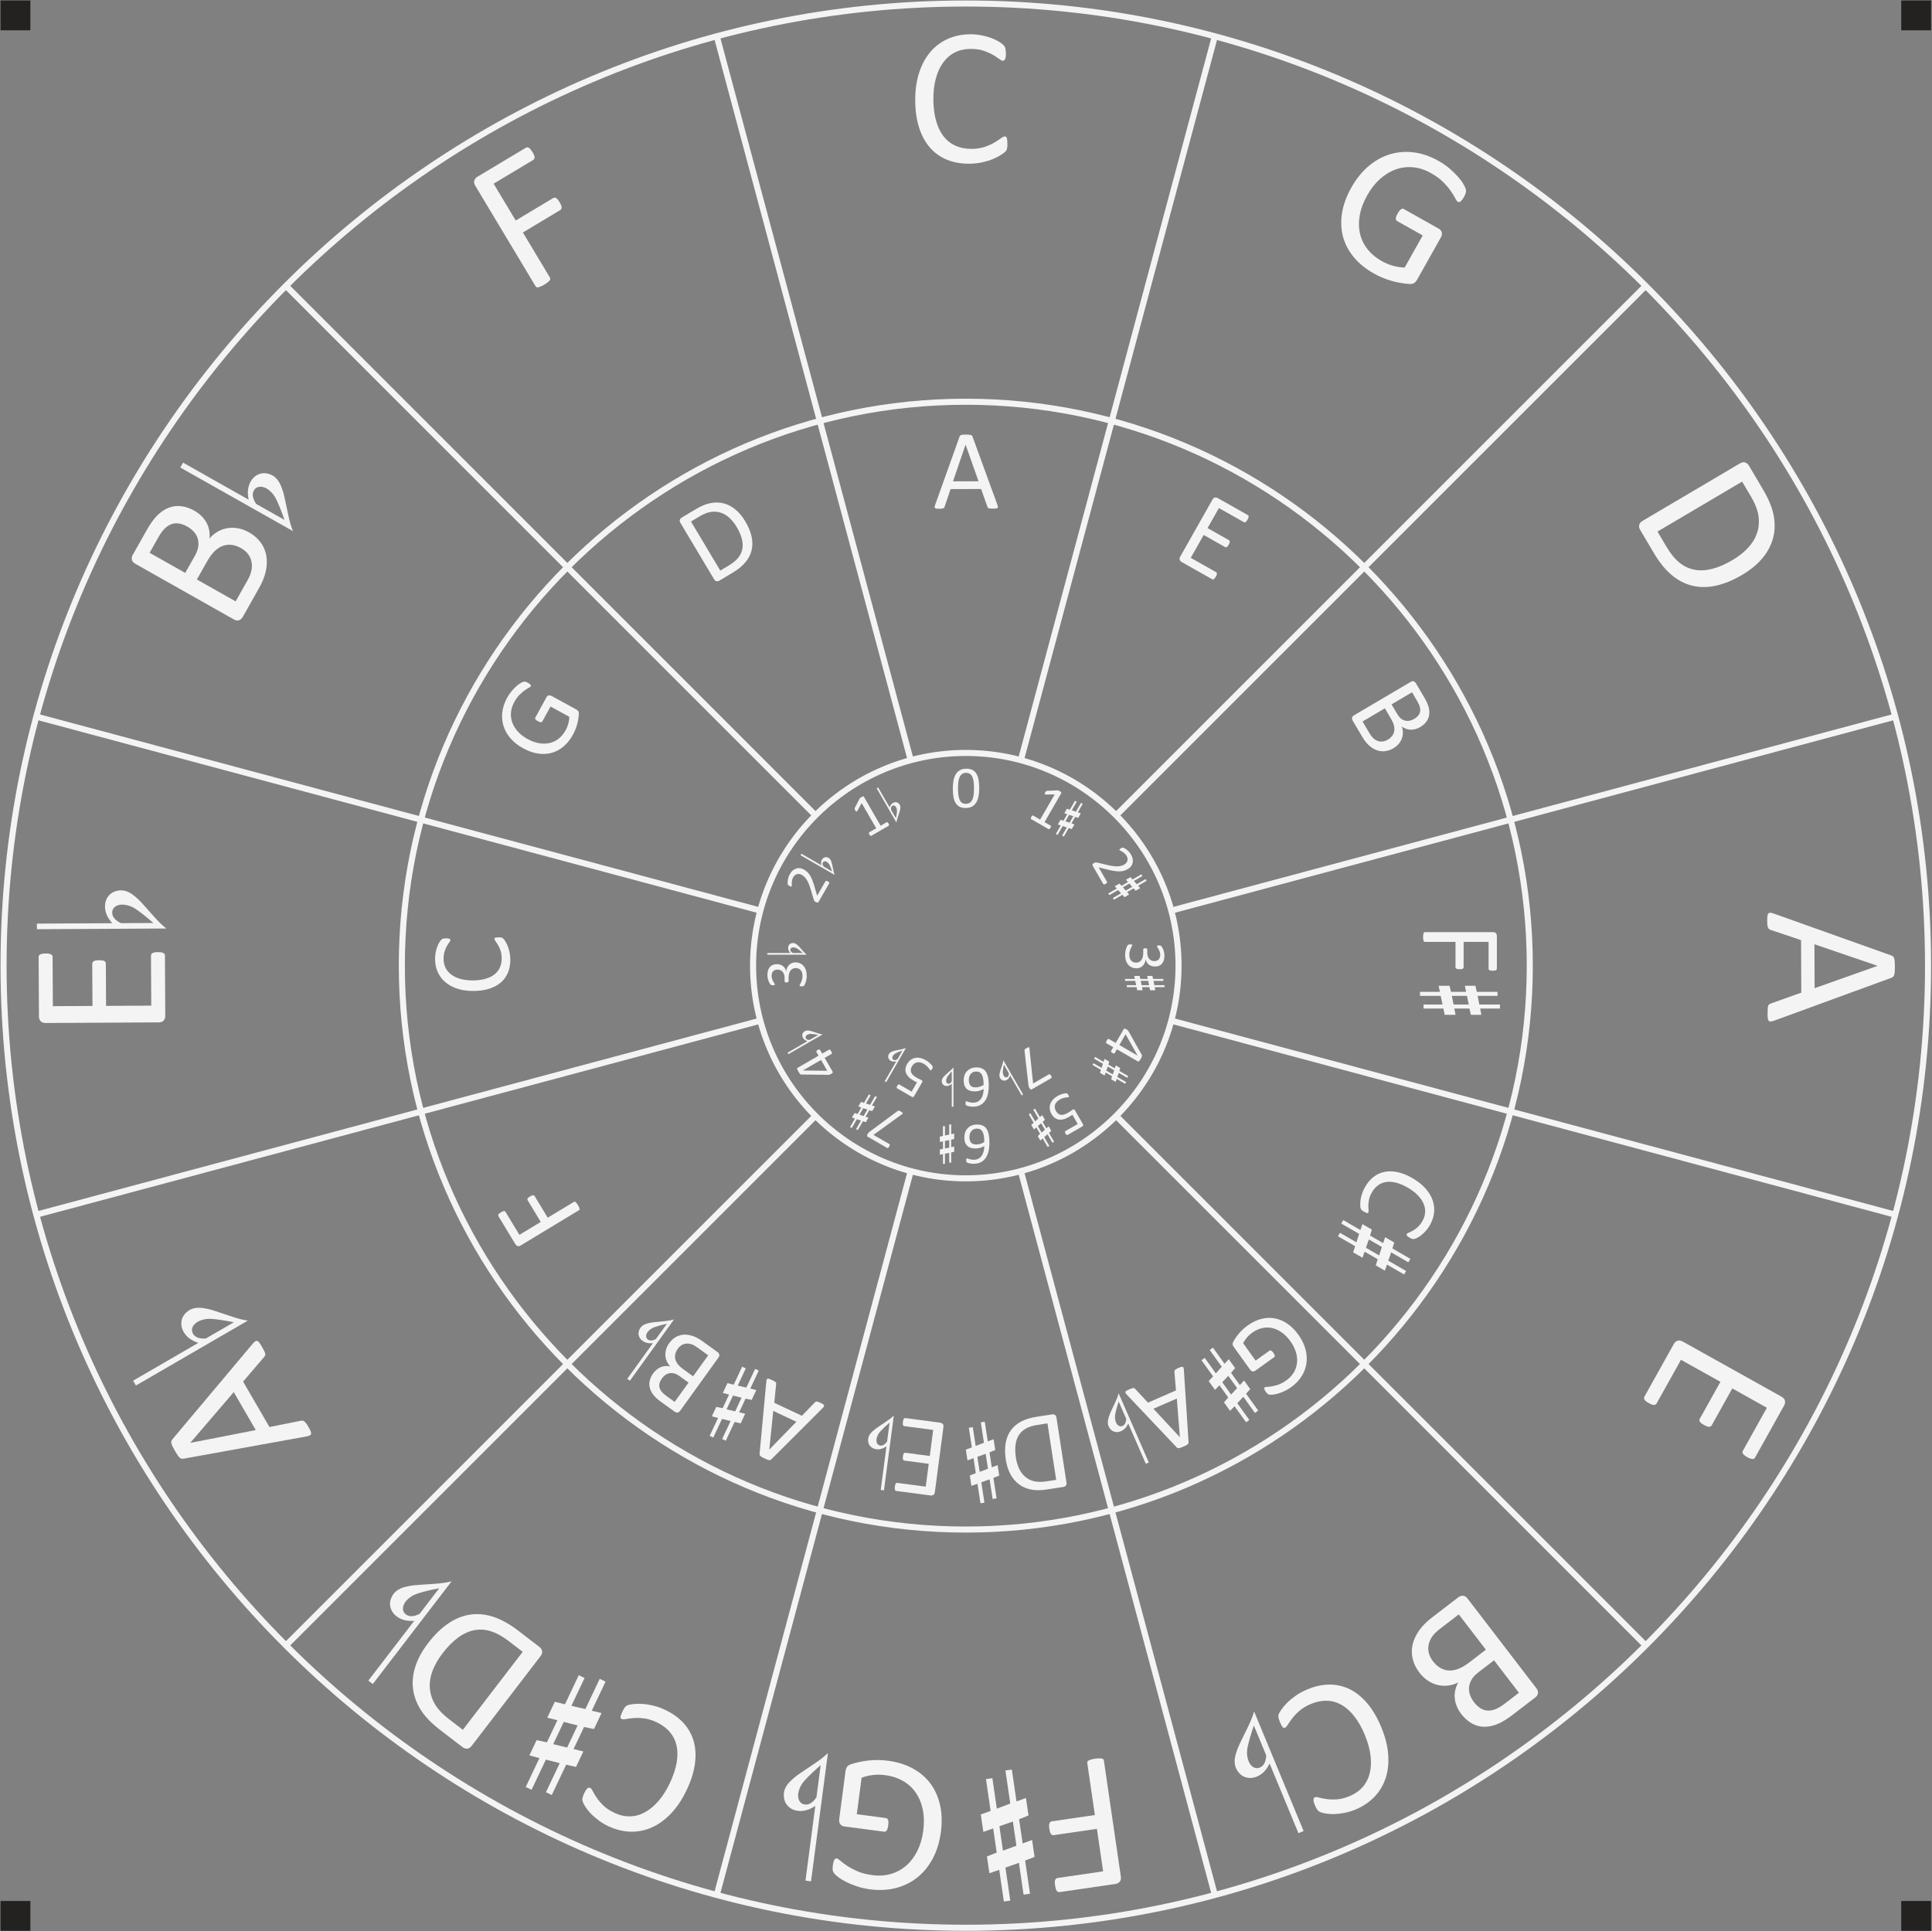 <?xml version="1.0" encoding="UTF-8" standalone="no"?>
<svg
   xmlns:dc="http://purl.org/dc/elements/1.1/"
   xmlns:cc="http://creativecommons.org/ns#"
   xmlns:rdf="http://www.w3.org/1999/02/22-rdf-syntax-ns#"
   xmlns:svg="http://www.w3.org/2000/svg"
   xmlns="http://www.w3.org/2000/svg"
   viewBox="0 0 4817.333 4816"
   height="4816"
   width="4817.333"
   xml:space="preserve"
   id="svg2"
   version="1.1"><rect x="0" y="0" width="4817.333" height="4816" fill="#808080" stroke="none"/><defs
     id="defs6" /><g
     transform="matrix(1.333,0,0,-1.333,0,4816)"
     id="g10"><g
       transform="scale(0.1)"
       id="g12"><path
         id="path14"
         style="fill:#242121;fill-opacity:1;fill-rule:evenodd;stroke:none"
         d="M 9.969,36119.9 H 567.941 V 35562 H 9.969 v 557.9" /><path
         id="path16"
         style="fill:#242121;fill-opacity:1;fill-rule:evenodd;stroke:none"
         d="m 35563.7,36119.9 h 558 V 35562 h -558 v 557.9" /><path
         id="path18"
         style="fill:#242121;fill-opacity:1;fill-rule:evenodd;stroke:none"
         d="M 9.969,566.156 H 567.941 V 8.188 H 9.969 V 566.156" /><path
         id="path20"
         style="fill:#242121;fill-opacity:1;fill-rule:evenodd;stroke:none"
         d="m 35563.7,566.156 h 558 V 8.188 h -558 V 566.156" /><path
         id="path22"
         style="fill:#f4f4f4;fill-opacity:1;fill-rule:evenodd;stroke:none"
         d="m 18843.8,33437.9 c 0.3,-19.3 -0.2,-36.2 -1.2,-51.1 -1.1,-14.4 -2.8,-27.5 -5.8,-38.1 -3,-11.3 -6.6,-21.3 -11.5,-29.5 -4.9,-8.8 -13.5,-19.4 -25.2,-31.4 -12.3,-12.6 -37.7,-31 -76,-56.4 -39,-25.3 -86.7,-50.8 -144.4,-75.2 -57.7,-24.3 -123.5,-45 -198.1,-62.1 -74.6,-17.7 -156.8,-26.7 -245.3,-27.8 -153.9,-1.7 -292.6,22.2 -416.6,71.9 -124,49.7 -230.2,123.9 -318.6,222.6 -87.7,99.3 -156.5,221.3 -204.9,367.9 -48.4,145.9 -74.1,314.5 -76.3,505.8 -2.2,195.7 21.3,370.5 70,525.1 48.7,153.9 118.3,284.3 208.1,391.9 90.4,107.7 198.5,189.9 325,247.5 126.5,57.5 267,87.2 421.6,89 68.5,0.8 134.6,-4.7 199.6,-17 64.3,-11.7 124.4,-27.3 179.4,-46 55.1,-19.3 104,-41.1 146.6,-66.2 42.7,-25.1 72.9,-45.9 89.3,-61.9 16.4,-16 27.7,-28.4 32.2,-37.1 5.1,-8.6 9.5,-18.6 12.2,-29.7 3.2,-11.8 5.9,-25.5 7.9,-41.1 2.1,-16.2 3.5,-34.9 3.8,-56.7 0.3,-24.3 -0.7,-44.9 -3,-62.3 -2.3,-16.9 -5.9,-31.3 -10.8,-43.2 -4.8,-11.2 -10.3,-20 -17.1,-25.7 -6.8,-5.1 -14.9,-8.3 -24.2,-8.4 -17.5,-0.2 -41.3,11.4 -72.1,34.7 -30.2,23.3 -69.8,49.1 -118.7,77.2 -48.3,28.1 -106.6,53.6 -176,76.5 -68.9,22.9 -151.3,33.8 -247.9,32.7 -104.7,-1.3 -199.8,-22.9 -284.7,-66.3 -85.5,-42.7 -158.3,-105.3 -217.8,-187.6 -60.2,-82.4 -106.4,-182.6 -138.1,-300.2 -32.3,-117.5 -47.5,-252.3 -45.8,-403.2 1.7,-149.5 19.4,-282.1 53.2,-396.4 33.1,-114.9 80.9,-210.4 141.7,-287 61.3,-76.5 136.1,-134.3 223.8,-172.5 88.4,-38.9 187.7,-57.7 298.6,-56.4 93.5,1.1 175.6,13.8 245.2,37.7 69.5,23.9 129,50.7 178,80 48.9,29.2 89.1,55.2 120.6,78.7 31.5,23.4 56.3,35.5 74.4,35.7 8.7,0.1 15.6,-1.7 21.9,-5.3 6.2,-3.7 11.3,-10.5 15.2,-21.1 3.2,-9.9 6.5,-24.2 8.6,-42.9 2,-18 2.9,-41.1 3.2,-69.1" /><path
         id="path24"
         style="fill:#f4f4f4;fill-opacity:1;fill-rule:evenodd;stroke:none"
         d="m 18656.5,26685.5 c 5.5,-15.5 8.8,-28.2 9.2,-37.6 0.4,-9.8 -2.5,-17.1 -7.9,-21.8 -5.8,-5.1 -15.2,-8.4 -28.3,-9.8 -13,-1.5 -30.4,-2.3 -52.5,-2.4 -21.7,0 -39.5,0.6 -52.5,1.7 -13.1,1 -22.9,2.8 -29.7,5 -6.9,2.5 -11.7,6.1 -14.9,10.1 -3.3,4.3 -6.2,9.7 -9.1,15.9 l -118.7,334.1 -571,-1.7 -111.8,-330.4 c -2.1,-6.5 -5,-11.9 -8.2,-16.3 -3.7,-4.7 -8.7,-8.7 -15.6,-12 -6.5,-2.9 -16.3,-5.5 -28.6,-6.9 -12.3,-1.5 -28.2,-2.3 -48.2,-2.4 -20.6,0 -37.3,1 -50.3,2.8 -13.1,1.8 -22.5,5 -27.6,10.1 -5.4,4.7 -8,11.9 -7.7,21.7 0.4,9.4 3.2,22.1 9,37.7 l 456.8,1277 c 2.9,7.9 6.5,14.1 11.2,19.2 4.7,5.1 11.2,8.7 20.2,11.6 8.7,3 19.9,4.8 34.1,5.9 13.7,1.2 31.1,1.9 52.5,2 22.5,0.1 41.3,-0.6 56.2,-1.7 14.8,-1 26.8,-2.8 35.8,-5.6 9.5,-2.9 16.4,-6.9 21.5,-12.3 5,-5.1 8.7,-11.6 11.6,-19.5 z m -594.5,1124.4 h -1.1 l -234.6,-685.5 477.5,1.4 -241.8,684.1" /><path
         id="path26"
         style="fill:#f4f4f4;fill-opacity:1;fill-rule:evenodd;stroke:none"
         d="m 18316.7,21382.4 c 0,-54.8 -4.3,-104.7 -13,-150.1 -8.6,-45.2 -22.9,-84 -42.9,-116.6 -20.2,-32.6 -46.4,-57.8 -78.8,-75.7 -32.4,-17.7 -72.3,-26.8 -119.8,-26.8 -44.8,0 -82.6,8.1 -113.4,24.1 -30.7,16 -55.3,39.6 -74.2,70.7 -18.6,31.1 -32,69.3 -39.9,114.7 -7.9,45.4 -11.9,97.6 -11.9,156.5 0,54.5 4.4,104.4 13.2,149.8 8.9,45.4 23.2,84.4 43.1,117 19.8,32.6 46,57.8 78.4,75.7 32.4,17.7 72.2,26.8 119.3,26.8 45.2,0 83,-8.1 113.9,-24.2 30.7,-16 55.4,-39.5 74.2,-70.6 18.7,-31.1 32.1,-69.3 40,-114.7 7.9,-45.4 11.8,-97.6 11.8,-156.6 z m -97.2,-6.6 c 0,35.8 -1.1,67.9 -3.7,96.1 -2.7,28.3 -6.4,53.3 -11.3,75 -5.1,21.9 -11.5,40.5 -19.4,56.1 -8,15.7 -17.4,28.5 -28.5,38.7 -10.9,10.1 -23.5,17.5 -37.7,22 -14.1,4.5 -30.1,7 -47.8,7 -31.3,0 -56.5,-7.4 -76.1,-22.3 -19.6,-14.7 -34.9,-34.8 -46.2,-60.6 -11.1,-25.8 -18.8,-56 -22.7,-90.4 -4.2,-34.7 -6.1,-71.8 -6.1,-111.6 0,-53.3 2.7,-98.7 8.3,-136 5.5,-37.5 14.1,-67.8 26.2,-91.3 11.9,-23.6 27.1,-40.7 45.8,-51.5 18.4,-10.5 41,-16 67.6,-16 20.5,0 38.6,3.4 54.2,10 15.7,6.6 29.2,16.2 40.4,28.4 11.3,12.3 20.5,27.2 27.8,44.5 7.4,17.3 13.2,36.4 17.7,57.5 4.4,20.9 7.4,43.7 9.1,68 1.7,24.5 2.4,50.1 2.4,76.4" /><path
         id="path28"
         style="fill:#f4f4f4;fill-opacity:1;fill-rule:evenodd;stroke:none"
         d="m 9961.21,33282.5 c 11.87,-19.8 21.06,-37.5 27.58,-53.2 6.84,-16.3 10.14,-30.3 10.46,-41.7 0.11,-12.3 -1.93,-22.3 -6.31,-30.7 -4.38,-8.4 -10.05,-14.7 -17.53,-19.2 l -741.89,-445 413.23,-689 701.25,420.6 c 7.5,4.5 15.4,7.1 24.6,7.5 9.2,0.4 18.6,-1.9 29.1,-7.3 9.6,-5.1 20.1,-14.1 30.9,-27.2 10.4,-12.6 22.4,-30.2 35.5,-52.1 11.9,-19.8 21.1,-37.5 27.3,-52.7 6.2,-15.2 9.5,-29.2 9.8,-40.6 0.1,-12.3 -1.6,-22.8 -5.6,-31.8 -4.4,-8.4 -9.8,-15.2 -17.3,-19.7 l -701.23,-420.6 506.23,-844 c 4.1,-7 6.5,-15.7 6.1,-24.7 -0.2,-9.5 -3.9,-19 -12.3,-29.2 -8,-9.8 -20.2,-20.8 -35.2,-33.4 -15,-12.7 -35.9,-27.4 -63.2,-43.7 -25.1,-15.1 -47.5,-26.3 -66.7,-34.2 -19.2,-7.9 -35.3,-13.9 -47.7,-16.3 -12.9,-2.7 -23.6,-1.8 -31.5,2.9 -8.1,3.9 -14.8,10.1 -18.9,17 l -1125.26,1876.1 c -24.37,40.6 -30.67,75.4 -19.23,104.8 11.77,28.8 29.41,50.3 53.46,64.7 l 911.33,546.6 c 7.48,4.5 15.71,6.5 25.23,6.4 9.51,-0.1 19.24,-3 30.35,-9.4 10.26,-6.2 21.38,-16.2 32.81,-30.4 11.12,-13.7 22.77,-30.7 34.62,-50.5" /><path
         id="path30"
         style="fill:#f4f4f4;fill-opacity:1;fill-rule:evenodd;stroke:none"
         d="m 30841,9880.77 c -19.1,10.63 -35.4,21.14 -48.3,31.21 -13.8,9.83 -23.6,20.32 -29.8,30.93 -6.8,10.91 -10,20.54 -10.4,30.04 -0.7,8.96 1.7,18.35 6.2,26.51 l 552.8,990.54 c 13.6,24.5 34.6,42.8 63,55.5 29.1,12.4 64,7.1 105.4,-15.9 L 33320,10002.7 c 41.4,-23.07 64.2,-50.05 68.9,-81.24 4.2,-30.88 -0.4,-58.29 -14.1,-82.78 l -546.4,-979.15 c -4.8,-8.71 -11.2,-15.12 -19.5,-19.76 -8,-4.11 -17.9,-6.45 -29.8,-4.79 -11.7,0.81 -25.8,3.68 -42,9.16 -15.4,5.72 -34.3,14.11 -55.5,25.95 -19,10.63 -35,21.68 -47.9,31.75 -13.2,10.93 -22.5,21.11 -29.3,30.63 -6.6,8.67 -9.8,18.3 -10.5,27.26 -0.4,9.51 1.6,18.34 6.5,27.05 l 450.1,806.61 -647.1,361.11 -386.1,-691.77 c -4.8,-8.71 -11.8,-14.81 -20.6,-19.15 -8,-4.1 -18.5,-6.14 -29.4,-6.48 -11.4,-0.04 -24.6,3.07 -41.1,9.4 -15.9,6.02 -33.9,14.65 -54.1,25.89 -19,10.63 -35.3,21.13 -47.7,30.9 -12.9,10.07 -22,19.41 -28,29.17 -5.4,9.45 -8.6,19.09 -8.2,27.44 0.1,9.2 2.2,18.04 7.1,26.74 l 386,691.76 -738,411.9 -456.5,-818.1 c -4.6,-8.16 -11.3,-15.11 -19.3,-19.21 -8.3,-4.65 -18.2,-6.99 -29.9,-7.57 -12.3,-0.28 -25.9,2.29 -41.5,8.85 -15.3,5.72 -33.9,14.66 -55.1,26.5" /><path
         id="path32"
         style="fill:#f4f4f4;fill-opacity:1;fill-rule:evenodd;stroke:none"
         d="m 33186.6,17034.8 c -26.8,-9.5 -48.6,-15.2 -64.8,-15.9 -16.8,-0.7 -29.3,4.3 -37.4,13.6 -8.8,9.9 -14.5,26.1 -17.1,48.5 -2.5,22.5 -3.9,52.4 -4,90.4 -0.2,37.4 0.9,67.9 2.7,90.4 1.8,22.4 4.8,39.3 8.5,51.1 4.4,11.9 10.6,20 17.4,25.7 7.4,5.6 16.8,10.6 27.4,15.6 l 574.4,204.9 -3.9,982.2 -568.5,191.6 c -11.2,3.7 -20.6,8.7 -28.1,14.2 -8.1,6.2 -15,14.9 -20.7,26.8 -5,11.2 -9.4,28 -12,49.2 -2.6,21.1 -4,48.6 -4.1,82.8 -0.1,35.6 1.6,64.2 4.7,86.7 3,22.4 8.5,38.7 17.2,47.4 8.1,9.4 20.5,13.8 37.4,13.3 16.2,-0.6 38,-5.5 64.8,-15.4 l 2197.7,-783.5 c 13.7,-4.9 24.3,-11.1 33.1,-19.2 8.7,-8 15,-19.2 20.1,-34.8 5,-14.9 8.2,-34.2 10.2,-58.5 1.9,-23.7 3.3,-53.6 3.4,-90.4 0.2,-38.6 -0.9,-71.1 -2.7,-96.6 -1.8,-25.6 -4.8,-46.2 -9.7,-61.8 -5,-16.2 -11.8,-28 -21.1,-36.8 -8.7,-8.8 -19.9,-15 -33.6,-20.1 z m 1933.1,1024.8 -0.1,1.8 -1179.5,402.4 3.2,-821.5 1176.4,417.3" /><path
         id="path34"
         style="fill:#f4f4f4;fill-opacity:1;fill-rule:evenodd;stroke:none"
         d="m 32588.6,25375 c -176.1,-103.9 -343.4,-172.2 -501.5,-204.8 -158.1,-32.5 -306.1,-30.8 -443.5,4.6 -137.4,35.5 -265.1,103.4 -382.1,203.7 -117.1,100.2 -227.3,237.9 -329.9,411.8 l -254.4,431 c -14.3,24.2 -19.5,51.5 -16.1,82.4 4,31.3 26.1,58.9 66.9,82.9 l 1814.7,1071.1 c 40.8,24.1 75.6,30.1 104.9,18.5 28.8,-12 50.2,-29.8 64.4,-53.9 l 272.1,-461.1 c 103.9,-176.1 169.1,-338.1 195.4,-486.9 26,-148.2 20.7,-288.8 -16.4,-422.2 -36.9,-132.5 -103.7,-255.9 -200,-369.9 -96.8,-114.3 -221.5,-216.9 -374.5,-307.2 z m -178.6,278.2 c 110,64.9 204.3,139.4 282.9,222 78.9,83.4 135.6,174.9 170.7,273.7 34.7,99.4 44.9,204.6 31.5,316.8 -13.9,111.9 -62.4,238.2 -145.1,378.3 l -162.5,275.4 -1583.4,-934.6 164.1,-278 c 77,-130.4 157.7,-230.4 243.1,-300.2 84.8,-70.1 178.4,-114.7 281,-135.3 102.2,-19.9 213.1,-15.3 331.4,14.7 119.2,29.8 247.8,85.5 386.3,167.2" /><path
         id="path36"
         style="fill:#f4f4f4;fill-opacity:1;fill-rule:evenodd;stroke:none"
         d="m 27384.4,32444.8 c -11.3,-20.1 -22.1,-36.9 -33.2,-51.4 -10.7,-14 -21.3,-25.2 -31.1,-32.5 -10.2,-7.9 -19,-12.2 -28,-12.9 -8.7,-0.2 -16.9,1.6 -24,5.6 -13,7.3 -28.7,29 -46.8,65.6 -18.5,36.9 -45.7,81.5 -81.9,134 -36.3,52.6 -83.5,108.5 -141.8,167.6 -57.9,59.8 -135,116 -230.1,169.4 -113.5,63.9 -227.3,100.6 -340.7,110 -113.4,9.4 -221.8,-5.4 -326,-43.3 -103.4,-37.7 -200.1,-97.7 -290.6,-179.9 -90,-82.4 -168.2,-182.1 -234.5,-300 -73.9,-131.5 -121.1,-258.7 -141.8,-380.7 -21,-122.7 -18.2,-237.2 7.1,-343.6 25.2,-106.5 72.8,-202.5 141.9,-289.3 69.5,-86.3 157.8,-159.5 264.8,-219.6 64.1,-36.1 132.5,-64.5 206.3,-86 74.6,-21.2 147.7,-32.2 221.6,-33 l 337.2,599.8 -477.6,268.4 c -17.9,10.1 -26.3,27 -25.5,50.1 1.4,22.8 12.4,53.8 33.8,91.9 11.3,20.1 22.2,36.8 32.3,49.7 10.4,13.5 20.1,23.1 30.1,29.5 9.8,6 19.2,10 28.2,10.7 8.6,0.1 17.5,-2 27.3,-7.5 l 654.1,-367.7 c 11.9,-6.7 22.1,-15.3 31.9,-25.8 9,-10.8 16.2,-23.4 20.6,-37.3 5.2,-13.6 5.5,-29.6 2.7,-47.3 -2.8,-17.7 -9.9,-36.6 -20.6,-55.6 l -441,-784.6 c -15.6,-27.7 -33.9,-48.8 -55,-63.4 -20.5,-14.9 -50.7,-21.6 -90.2,-19.4 -39.5,2.2 -88.6,7.7 -147.6,17.2 -58.8,8.7 -117.8,21.9 -177,38.7 -59.5,16.3 -116.9,36.4 -173.8,59.8 -56.9,23.4 -110.9,49.5 -163,78.8 -159.2,89.5 -287.5,194.5 -384.7,314.2 -98,119.4 -163.7,249.3 -199.3,389.5 -35.1,139.8 -39.4,285.9 -13.6,438.7 26.1,153.4 83,308 171.3,465 91.9,163.5 199.7,298.1 323.7,402.9 124,104.8 257,178.7 399.2,221.7 142.2,43.1 290.4,54.9 444.9,36 154.7,-19.8 308.5,-71.9 461.2,-157.8 78.7,-44.2 148.7,-92.8 210,-145.2 61.1,-52.9 112.8,-103.4 156.2,-152.1 43.4,-48.8 77.2,-94.2 101.3,-136.4 24.2,-42.2 39.7,-74.5 45.6,-95.7 6.2,-22.1 6.6,-43 2,-64 -4.7,-21 -16.6,-48.6 -35.9,-82.8" /><path
         id="path38"
         style="fill:#f4f4f4;fill-opacity:1;fill-rule:evenodd;stroke:none"
         d="m 13938.9,26378.4 c 61,-102 101.2,-199.1 120.6,-290.9 19.4,-91.8 18.8,-177.8 -1.4,-257.8 -20.2,-80 -59.3,-154.4 -117.2,-222.8 -58,-68.3 -137.6,-132.8 -238.4,-193 l -249.8,-149.1 c -14,-8.4 -29.9,-11.5 -47.9,-9.6 -18.2,2.2 -34.2,15 -48.4,38.6 l -627.9,1051.8 c -14.1,23.6 -17.8,43.8 -11.1,60.9 6.9,16.8 17.2,29.2 31.2,37.6 l 267.2,159.5 c 102,61 196,99.3 282.4,115.1 86.1,15.5 167.8,12.8 245.5,-8.3 77.1,-21.1 149,-59.6 215.6,-115.2 66.7,-55.9 126.7,-128.1 179.6,-216.8 z m -161.1,-104.7 c -38.1,63.8 -81.7,118.4 -129.9,163.9 -48.7,45.5 -102,78.3 -159.6,98.3 -57.9,19.9 -119.1,25.6 -184.3,17.5 -65,-8.5 -138.2,-37 -219.4,-85.5 l -159.6,-95.3 547.9,-917.6 161.2,96.2 c 75.6,45.1 133.4,92.3 173.7,142.1 40.5,49.5 66.2,104.1 77.8,163.8 11.3,59.5 8.3,123.9 -9.5,192.6 -17.7,69.2 -50.4,143.8 -98.3,224" /><path
         id="path40"
         style="fill:#f4f4f4;fill-opacity:1;fill-rule:evenodd;stroke:none"
         d="m 9874.05,23355.9 c 11.76,-6.4 21.58,-12.6 30.11,-18.9 8.2,-6.2 14.78,-12.3 19.11,-17.9 4.65,-5.9 7.21,-11 7.67,-16.2 0.13,-5 -0.85,-9.9 -3.12,-14 -4.17,-7.6 -16.68,-16.9 -37.83,-27.6 -21.33,-11.1 -47.05,-27.1 -77.36,-48.5 -30.31,-21.5 -62.47,-49.3 -96.49,-83.5 -34.35,-34.1 -66.51,-79.3 -96.95,-134.9 -36.36,-66.4 -56.98,-132.8 -61.71,-198.7 -4.72,-66 4.62,-129 27.34,-189.3 22.59,-59.9 58.13,-115.7 106.46,-167.7 48.5,-51.8 106.99,-96.6 175.95,-134.3 76.91,-42.1 151.17,-68.7 222.27,-80 71.4,-11.4 137.9,-9 199.6,6.4 61.7,15.4 117.3,43.6 167.3,84.4 49.6,41 91.6,92.8 125.9,155.4 20.5,37.5 36.6,77.4 48.6,120.4 11.8,43.5 17.8,86.1 17.7,129.1 l -350.8,192 -152.9,-279.3 c -5.8,-10.5 -15.5,-15.5 -29,-15.2 -13.2,0.7 -31.3,6.9 -53.6,19 -11.7,6.5 -21.6,12.7 -29.1,18.5 -7.9,5.9 -13.6,11.5 -17.4,17.3 -3.5,5.7 -5.9,11.1 -6.4,16.3 -0.1,5 1.1,10.2 4.2,15.9 l 209.4,382.7 c 3.9,6.9 8.8,12.9 14.8,18.7 6.2,5.3 13.5,9.5 21.6,12.2 7.9,3.1 17.1,3.4 27.4,1.9 10.4,-1.6 21.4,-5.5 32.5,-11.6 l 459,-251.2 c 16.2,-8.9 28.6,-19.4 37.2,-31.5 8.8,-11.9 12.9,-29.4 11.8,-52.4 -1,-23 -3.8,-51.6 -9,-85.9 -4.7,-34.2 -11.9,-68.6 -21.3,-103.1 -9.1,-34.7 -20.4,-68.2 -33.6,-101.4 -13.3,-33.3 -28.1,-64.8 -44.8,-95.3 -50.9,-93.1 -111.1,-168.4 -180,-225.7 -68.8,-57.7 -143.9,-96.8 -225.1,-118.4 -81.1,-21.3 -166,-24.8 -255,-10.8 -89.28,14.2 -179.54,46.2 -271.39,96.5 -95.66,52.4 -174.59,114.2 -236.31,185.5 -61.71,71.4 -105.55,148.3 -131.52,230.6 -25.96,82.4 -33.79,168.4 -23.79,258.4 10.48,90.1 39.76,179.8 88.64,269.1 25.22,46.1 53.01,87 83.04,123 30.36,35.9 59.38,66.3 87.4,91.8 28.03,25.6 54.23,45.5 78.59,59.8 24.38,14.4 43.04,23.6 55.33,27.2 12.79,3.7 24.96,4.1 37.19,1.5 12.23,-2.6 28.35,-9.3 48.37,-20.3" /><path
         id="path42"
         style="fill:#f4f4f4;fill-opacity:1;fill-rule:evenodd;stroke:none"
         d="m 9328.82,18593.5 c 11.23,0.2 21.02,-0.1 29.72,-0.7 8.35,-0.6 15.97,-1.5 22.15,-3.3 6.55,-1.7 12.37,-3.8 17.12,-6.6 5.12,-2.8 11.35,-7.8 18.32,-14.6 7.35,-7.2 18.06,-21.9 32.86,-44.1 14.81,-22.7 29.69,-50.3 43.92,-83.8 14.23,-33.5 26.36,-71.8 36.38,-115.1 10.39,-43.4 15.76,-91.1 16.47,-142.6 1.24,-89.4 -12.49,-170.1 -41.2,-242.2 -28.71,-72.1 -71.7,-134 -128.95,-185.5 -57.63,-51.2 -128.45,-91.3 -213.57,-119.6 -84.75,-28.4 -182.74,-43.5 -293.95,-45 -113.75,-1.6 -215.39,11.8 -305.28,39.9 -89.52,28.1 -165.45,68.4 -228.13,120.4 -62.68,52.4 -110.66,115.1 -144.29,188.6 -33.62,73.4 -51.06,155.1 -52.31,244.9 -0.55,39.9 2.54,78.3 9.62,116.1 6.73,37.4 15.67,72.3 26.46,104.4 11.14,32 23.79,60.4 38.3,85.3 14.52,24.8 26.59,42.4 35.88,51.9 9.29,9.6 16.44,16.2 21.48,18.8 5.03,3 10.79,5.6 17.29,7.1 6.86,1.9 14.81,3.5 23.85,4.7 9.4,1.2 20.26,2.1 32.94,2.3 14.13,0.2 26.09,-0.4 36.26,-1.7 9.8,-1.3 18.16,-3.4 25.09,-6.2 6.55,-2.8 11.67,-6 14.99,-9.9 2.95,-3.9 4.83,-8.6 4.9,-14.1 0.15,-10.1 -6.55,-24 -20.07,-41.9 -13.52,-17.6 -28.42,-40.6 -44.69,-69.1 -16.28,-28.1 -31.03,-62 -44.24,-102.4 -13.21,-40.1 -19.43,-88 -18.65,-144.1 0.85,-60.9 13.57,-116.2 38.89,-165.5 24.97,-49.6 61.42,-91.9 109.37,-126.3 47.95,-34.9 106.29,-61.6 174.66,-79.9 68.38,-18.6 146.77,-27.3 234.43,-26.1 86.95,1.2 163.98,11.7 230.37,31.5 66.77,19.4 122.18,47.3 166.61,82.7 44.44,35.8 77.89,79.4 100.01,130.4 22.48,51.4 33.27,109.2 32.37,173.7 -0.75,54.3 -8.29,102 -22.26,142.4 -13.97,40.4 -29.67,75 -46.73,103.4 -17.06,28.3 -32.24,51.7 -45.9,70 -13.66,18.3 -20.74,32.7 -20.89,43.2 -0.07,5 0.96,9 3.09,12.7 2.12,3.6 6.06,6.6 12.19,8.9 5.77,1.8 14.08,3.8 24.93,5 10.5,1.2 23.89,1.8 40.19,2" /><path
         id="path44"
         style="fill:#f4f4f4;fill-opacity:1;fill-rule:evenodd;stroke:none"
         d="m 9371.26,13449.9 c 11.47,6.9 21.76,12.3 30.88,16.1 9.43,4 17.56,6 24.21,6.2 7.15,0.1 12.93,-1.1 17.85,-3.6 4.91,-2.5 8.59,-5.8 11.22,-10.1 l 260.29,-430.3 399.59,241.7 -246.06,406.7 c -2.63,4.4 -4.14,9 -4.4,14.3 -0.27,5.4 1.07,10.8 4.16,16.9 2.96,5.6 8.16,11.7 15.78,18 7.31,6.2 17.47,13.2 30.18,20.8 11.47,7 21.76,12.4 30.58,16 8.8,3.6 16.94,5.6 23.58,5.8 7.15,0.1 13.24,-0.9 18.47,-3.2 4.91,-2.6 8.91,-5.6 11.53,-10 l 246.08,-406.7 489.4,296.1 c 4.1,2.5 9.1,3.9 14.4,3.6 5.5,0 11,-2.2 17,-7.1 5.7,-4.5 12.1,-11.7 19.5,-20.3 7.3,-8.7 16,-20.8 25.5,-36.7 8.8,-14.5 15.4,-27.5 20,-38.7 4.7,-11.1 8.2,-20.4 9.6,-27.6 1.6,-7.5 1.1,-13.8 -1.6,-18.4 -2.2,-4.7 -5.8,-8.6 -9.9,-11 l -1087.99,-658.2 c -23.56,-14.3 -43.74,-18 -60.85,-11.4 -16.8,6.7 -29.33,16.9 -37.77,30.9 l -319.74,528.5 c -2.63,4.3 -3.83,9.1 -3.79,14.6 0.04,5.6 1.7,11.2 5.41,17.7 3.58,6 9.4,12.5 17.63,19.2 7.93,6.4 17.79,13.3 29.26,20.2" /><path
         id="path46"
         style="fill:#f4f4f4;fill-opacity:1;fill-rule:evenodd;stroke:none"
         d="m 26065.2,22131.1 c -37.1,-21.9 -74.2,-37.4 -111.3,-46.7 -36.9,-8.7 -73,-12.4 -108.1,-10 -35.1,2.5 -69.1,10.2 -102.3,23 -32.9,12.9 -64.8,30.7 -95.3,53.1 -30.6,22.7 -59.5,49.5 -86,80.1 -26.8,30.5 -53.3,68.2 -79.4,112.5 l -182.5,309.2 c -8.3,14.1 -11.4,29.9 -9.4,48 2.3,18.1 15.2,34.1 38.9,48.1 l 1054.9,622.6 c 23.7,14 43.9,17.6 61,10.8 16.7,-7 29.1,-17.3 37.4,-31.4 l 158.7,-268.9 c 41.7,-70.5 69.4,-132.4 82.5,-185.3 13.3,-53.1 15.9,-102.5 8,-147.5 -7.8,-45.4 -25.8,-86.8 -54.1,-123.7 -28.1,-37.2 -65.6,-69.8 -112.4,-97.5 -28.1,-16.5 -57,-28.9 -86.6,-37.2 -29.5,-8.5 -59.1,-12.5 -88.3,-12.1 -29.3,0.4 -58.2,5.2 -87.2,15 -28.7,9.6 -55.9,24.2 -82.2,43.2 13,-35.7 19.6,-72.6 20,-110.2 0.6,-37.5 -5.6,-74 -18,-109.9 -12.6,-35.7 -32.2,-69.5 -58.7,-101.6 -26.2,-31.8 -59.4,-59.8 -99.6,-83.6 z m 389.4,549.2 c 28.7,16.9 52.2,36.3 70.7,57.7 18.5,21.4 30.8,45.5 36.9,72.2 6,26.8 5.5,56.3 -2.3,88.7 -7.8,32.4 -24.8,71.2 -51.5,116.5 l -95.9,162.5 -383.2,-226.1 105.7,-179.1 c 24.1,-40.9 49,-70.8 74.6,-89.3 25.3,-18.7 51.9,-30.9 79.4,-36.9 27.9,-5.9 55.8,-5.4 84.4,1 28.7,6.9 55.6,17.7 81.2,32.8 z m -496.1,-389.1 c 35.3,20.8 63.2,44.8 82.9,72 20.2,27.1 33.4,56.7 38.6,89.3 5.7,32.4 3.4,67.6 -6.1,105.8 -9.9,38.2 -29.4,81.9 -58.7,131.5 l -111,188.1 -416.9,-246 134.8,-228.4 c 21.4,-36.2 44.2,-64.8 68.4,-86.7 24.3,-21.8 51.1,-38 79.9,-48.3 28.7,-10.9 59,-14.4 90.8,-11.2 31.7,3.1 64.3,14.3 97.3,33.9" /><path
         id="path48"
         style="fill:#f4f4f4;fill-opacity:1;fill-rule:evenodd;stroke:none"
         d="m 22742.4,25340.5 c -6.3,-11 -12.4,-20.5 -18.3,-28 -5.8,-7.9 -11.9,-13.6 -18.1,-17.2 -6.4,-3.9 -12,-5.7 -17.5,-5.9 -5.2,-0.4 -10.7,1 -15.4,3.7 l -574.1,324.4 c -14.1,8.1 -24.7,20.3 -32,36.9 -7.1,16.9 -3.9,37.2 9.6,61.1 l 602.8,1066.4 c 13.5,24 29.3,37.2 47.4,39.8 18,2.3 33.9,-0.4 48.1,-8.4 l 567.4,-320.7 c 5.1,-2.9 8.8,-6.7 11.4,-11.5 2.4,-4.7 3.7,-10.4 2.7,-17.3 -0.5,-6.8 -2.2,-15 -5.4,-24.4 -3.4,-8.9 -8.3,-19.9 -15.3,-32.2 -6.2,-11 -12.7,-20.3 -18.6,-27.7 -6.4,-7.7 -12.3,-13 -17.9,-17 -5.1,-3.8 -10.7,-5.6 -15.9,-6 -5.5,-0.2 -10.6,1 -15.7,3.9 l -467.4,264.2 -212,-375 400.9,-226.6 c 5,-2.9 8.6,-6.9 11.1,-12.1 2.3,-4.7 3.5,-10.7 3.6,-17.1 0,-6.6 -1.8,-14.3 -5.6,-23.8 -3.5,-9.3 -8.6,-19.7 -15.2,-31.4 -6.2,-11 -12.4,-20.5 -18.1,-27.6 -5.9,-7.5 -11.3,-12.8 -17,-16.2 -5.5,-3.1 -11.2,-4.9 -16,-4.7 -5.4,0.1 -10.5,1.3 -15.5,4.2 l -400.9,226.6 -241.8,-427.7 474.1,-268 c 4.7,-2.6 8.8,-6.6 11.1,-11.2 2.7,-4.9 4,-10.6 4.3,-17.5 0.1,-7.1 -1.4,-15 -5.3,-24 -3.3,-8.9 -8.6,-19.7 -15.5,-32" /><path
         id="path50"
         style="fill:#f4f4f4;fill-opacity:1;fill-rule:evenodd;stroke:none"
         d="m 19648.7,20641.1 c -3.5,-6.1 -6.9,-10.8 -10.4,-14.5 -3.3,-3.5 -6.5,-6 -9.5,-7.8 -3.1,-1.6 -5.9,-2.4 -8.7,-2.3 -2.8,0 -5.2,0.8 -7.5,2.1 l -323,186.5 c -2.3,1.3 -4,2.9 -5.3,5.2 -1.3,2.3 -2,5.1 -2.3,8.8 -0.3,3.6 0.3,7.6 1.6,12.3 1.5,4.8 3.9,10.1 7.4,16.2 3.3,5.7 6.7,10.5 10.1,14 3.3,3.5 6.4,6.3 9.5,8.2 3.1,1.9 6,2.8 8.8,3.2 2.9,0.2 5.6,-0.5 8.2,-2 l 129.1,-74.5 271.6,470.4 -160.7,-2.1 c -7.9,0.2 -13.8,1 -17.9,2.5 -3.9,1.6 -6.5,4 -7.5,7.4 -1.2,3.3 -0.7,7.6 1.4,12.9 1.9,5.2 5,11.4 9.3,18.8 3.1,5.4 5.9,9.9 8.6,13.5 2.7,3.5 5.2,6.3 7.6,8.2 2.5,2 5.3,3.5 8.1,4.5 2.8,0.8 6.2,1.4 10.3,1.7 l 195,9 c 1.9,0.2 3.9,0.2 6.2,-0.3 2.3,-0.5 5,-1.2 8.3,-2.2 3.3,-1.1 6.8,-2.6 10.8,-4.7 3.8,-2 8.6,-4.8 14.3,-8.1 7.6,-4.4 13.8,-8.4 18.7,-11.9 4.7,-3.6 8.1,-6.8 10.4,-9.6 2.2,-2.6 3.3,-5.2 3.2,-7.6 0,-2.3 -0.6,-4.4 -1.7,-6.4 l -313.8,-543.5 111.8,-64.5 c 2.6,-1.5 4.7,-3.6 5.9,-6.2 1.5,-2.8 2.1,-5.8 2,-9.4 -0.1,-3.7 -1,-7.8 -2.5,-12.3 -1.7,-4.5 -4.1,-9.8 -7.4,-15.5" /><path
         id="path52"
         style="fill:#f4f4f4;fill-opacity:1;fill-rule:evenodd;stroke:none"
         d="m 19893.5,20776 69.7,120.8 -54.5,17.9 48.8,84.5 55,-17.1 95.6,165.7 32,-18.5 -91.7,-158.9 77,-26.4 95.2,164.8 31.9,-18.5 -91.2,-158 55.9,-19.9 -48.2,-83.5 -57.5,17.2 -69.7,-120.7 56.3,-19.2 -50.2,-87.1 -56.3,19.2 -91.7,-158.9 -32,18.5 87.7,152 -78,24.7 -95.2,-164.9 -32,18.4 91.7,158.9 -54.4,18.1 50.3,87.1 z m 112.9,-38.2 70.2,121.7 -77.5,25.6 -69.8,-120.9 77.1,-26.4" /><path
         id="path54"
         style="fill:#f4f4f4;fill-opacity:1;fill-rule:evenodd;stroke:none"
         d="m 27921.1,17969.5 c -13.4,0 -25,0.8 -34.8,2.2 -10.1,1.4 -18.1,4 -23.9,7.2 -6.2,3.7 -10.5,7.7 -13.4,12.4 -2.9,4.7 -4.3,9.4 -4.3,14.5 v 502.8 h -467.1 v -475.3 c 0,-5.1 -1,-9.8 -3.6,-14.5 -2.5,-4.7 -6.5,-8.7 -12.3,-12.3 -5.4,-3.3 -13,-5.8 -22.8,-7.3 -9.4,-1.4 -21.8,-2.1 -36.6,-2.1 -13.4,0 -25,0.7 -34.4,2.1 -9.4,1.5 -17.4,4 -23.2,7.3 -6.2,3.6 -10.9,7.6 -14.1,12.3 -2.9,4.7 -4.8,9.4 -4.8,14.5 v 475.3 h -572 c -4.7,0 -9.8,1.5 -14.2,4.4 -4.7,2.9 -8.3,7.6 -10.8,14.8 -2.6,6.9 -4.4,16.3 -6.2,27.6 -1.8,11.2 -2.9,26 -2.9,44.5 0,17.1 1.1,31.5 2.9,43.5 1.8,12 3.6,21.7 6.2,28.6 2.5,7.3 6.1,12.3 10.8,14.9 4.4,2.9 9.5,4.3 14.2,4.3 h 1271.6 c 27.6,0 46.8,-7.2 58,-21.7 10.9,-14.5 16.3,-29.7 16.3,-46 v -617.7 c 0,-5.1 -1.4,-9.8 -4.3,-14.5 -2.9,-4.7 -7.3,-8.7 -13.8,-12.4 -6.2,-3.2 -14.5,-5.8 -25,-7.2 -10.1,-1.4 -22.1,-2.2 -35.5,-2.2" /><path
         id="path56"
         style="fill:#f4f4f4;fill-opacity:1;fill-rule:evenodd;stroke:none"
         d="m 27142.2,17573.5 h 282.4 l -23.8,113.8 h 197.8 l 25.7,-113.8 h 387.5 v -74.8 h -371.7 l 31.6,-162 h 385.6 v -74.8 h -369.8 l 21.8,-118.2 h -195.4 l -28,118.2 h -282.4 l 23.4,-118.2 h -203.7 l -23.4,118.2 h -371.7 v 74.8 h 355.6 l -35.6,162 h -385.9 v 74.8 h 371.7 l -23.4,113.8 h 203.7 z m 47.1,-236.8 h 284.7 l -33.6,162 h -282.7 l 31.6,-162" /><path
         id="path58"
         style="fill:#f4f4f4;fill-opacity:1;fill-rule:evenodd;stroke:none"
         d="m 25511.8,13462.4 c -9.7,5.6 -18,10.8 -25.2,15.8 -6.9,4.8 -12.9,9.5 -17.3,14.2 -4.8,4.8 -8.7,9.6 -11.3,14.5 -3,5 -5.8,12.5 -8.3,21.9 -2.7,9.9 -4.3,28 -5.6,54.7 -1.2,27 0.2,58.4 5.1,94.5 5,36 14.1,75.1 27.7,117.4 13.3,42.6 33.1,86.4 58.8,130.9 44.8,77.5 97.9,139.7 159.4,187 61.6,47.3 130.2,78.4 205.8,93.3 75.7,14.5 157.1,12.7 244.7,-6.5 87.3,-19.1 179.2,-56.3 275.5,-111.9 98.6,-56.8 179,-120.4 241.8,-190.6 62.5,-70 107.1,-143.4 134.3,-220.2 27.1,-77.1 36.1,-155.6 27.4,-235.9 -8.7,-80.3 -35.5,-159.3 -80.4,-237.1 -20,-34.6 -42.3,-66 -67.7,-94.8 -25,-28.7 -50.5,-54.1 -76.2,-76.1 -26,-21.8 -51.4,-39.8 -76.6,-53.7 -25.1,-13.9 -44.5,-22.8 -57.4,-26.3 -12.8,-3.4 -22.4,-5.4 -28,-5.1 -5.9,0 -12.2,0.7 -18.5,2.7 -6.9,1.9 -14.5,4.6 -22.9,8.2 -8.7,3.8 -18.5,8.6 -29.5,14.9 -12.2,7.1 -22.2,13.7 -30.3,20 -7.7,6.2 -13.8,12.2 -18.4,18.2 -4.2,5.8 -6.9,11.1 -7.8,16.2 -0.5,4.9 0.3,9.9 3,14.6 5.1,8.8 18,17.3 38.8,25.7 20.6,8.2 45.2,20.4 73.7,36.5 28.4,15.9 58.4,37.4 90.5,65.4 31.8,27.6 61.7,65.6 89.8,114.2 30.4,52.7 47.8,106.7 51.2,162 4,55.4 -5.7,110.4 -29.2,164.6 -23.4,54.4 -59.8,107.3 -109.2,157.9 -49.2,51 -112.1,98.6 -188,142.5 -75.3,43.5 -146.8,73.9 -214,90.9 -67.3,17.5 -129.2,21.9 -185.5,14.2 -56.4,-8 -107.5,-28.3 -152.6,-60.8 -45.6,-32.6 -84.5,-76.7 -116.7,-132.6 -27.2,-47 -45.1,-91.9 -53.8,-133.7 -8.7,-41.9 -12.9,-79.6 -12.8,-112.7 0.1,-33.1 1.2,-61 3.6,-83.7 2.4,-22.7 1.1,-38.7 -4.2,-47.8 -2.5,-4.3 -5.5,-7.3 -9.1,-9.3 -3.7,-2.1 -8.6,-2.6 -15.1,-1.4 -5.9,1.4 -14,4 -24,8.4 -9.6,4.4 -21.4,10.7 -35.5,18.9" /><path
         id="path60"
         style="fill:#f4f4f4;fill-opacity:1;fill-rule:evenodd;stroke:none"
         d="m 25628.3,13014.2 244.6,-141.2 36.3,110.4 171.2,-98.8 -34.6,-111.4 335.6,-193.8 -37.4,-64.8 -321.9,185.9 -53.6,-156.2 333.9,-192.7 -37.4,-64.8 -320.2,184.9 -40.3,-113.3 -169.2,97.7 34.8,116.4 -244.5,141.2 -38.9,-114.1 -176.3,101.8 38.8,114.1 -321.9,185.9 37.4,64.7 307.9,-177.7 50.2,158.1 -334.2,192.9 37.4,64.8 321.9,-185.9 36.7,110.3 176.3,-101.8 z m -77.6,-228.6 246.6,-142.4 51.9,157.1 -244.9,141.4 -53.6,-156.1" /><path
         id="path62"
         style="fill:#f4f4f4;fill-opacity:1;fill-rule:evenodd;stroke:none"
         d="m 26552.6,4836.39 c -45.2,58.84 -79.5,118.93 -103,180.25 -22.6,61.22 -36.4,122.15 -39.5,182.57 -3.2,60.43 2.9,120.08 17.8,179.47 15.3,58.88 39,117.11 70.9,173.8 32.4,57.08 72.1,111.87 118.9,163.49 46.4,52.12 105.4,105.26 175.6,159.13 l 490.1,376.01 c 22.2,17.07 48.7,25.59 79.8,25.93 31.6,-0.15 61.6,-18.77 90.4,-56.35 l 1282.8,-1671.84 c 28.9,-37.58 39.1,-71.38 31.1,-101.89 -8.4,-30 -23.5,-53.36 -45.8,-70.43 l -426.2,-327.06 c -111.8,-85.75 -211.7,-145.93 -299.2,-179.31 -88,-33.75 -171.8,-48.51 -250.3,-44.38 -79.1,3.74 -153.5,25.99 -222.4,66.62 -69.4,40.24 -133,97.51 -189.9,171.69 -34.2,44.5 -61.3,91.2 -81.6,140.1 -20.7,48.51 -33.7,98.23 -39.1,148.29 -5.4,50.05 -3.2,100.44 7.5,151.92 10.3,51.1 29.7,100.55 56.6,149.47 -58.1,-29.69 -119.8,-48.69 -184,-57.12 -63.8,-8.93 -127.5,-5.89 -191.4,7.87 -63.5,14.13 -125.4,40.51 -185.7,79.11 -59.8,38.11 -114.5,88.88 -163.4,152.66 z m 1018.8,-550.66 c 34.9,-45.49 72.8,-81.6 113.2,-108.71 40.5,-27.1 84.2,-43.08 131.1,-47.93 46.9,-4.84 97.2,2.32 150.9,22.36 53.8,20.03 116.5,57.13 188.2,112.14 l 257.6,197.68 -465.9,607.22 -283.9,-217.79 c -64.7,-49.7 -110.7,-98.32 -137,-145.99 -26.6,-47.16 -41.8,-94.95 -46.4,-143.25 -4.2,-48.78 2.4,-96.33 19.3,-143.89 17.7,-47.68 41.8,-91.29 72.9,-131.84 z m -767.8,766.09 c 42.9,-55.87 89.7,-98.49 140.3,-126.48 50.4,-28.87 103.8,-45.24 160.5,-47.36 56.5,-3 116.2,8.26 179.4,32.39 63.3,25.01 133.7,67.29 212.4,127.62 l 298.1,228.79 -506.9,660.62 -361.9,-277.73 c -57.4,-44.01 -101.5,-88.88 -133.8,-134.86 -32.3,-45.98 -54.3,-95.09 -66,-146.45 -12.5,-51.25 -12.3,-103.73 -0.2,-157.33 12,-53.6 37.9,-106.79 78.1,-159.21" /><path
         id="path64"
         style="fill:#f4f4f4;fill-opacity:1;fill-rule:evenodd;stroke:none"
         d="m 23677.4,10091.8 c -7.8,10.9 -14,20.7 -19,30.1 -4.7,9.1 -8,17.4 -9.5,24.4 -1.6,7.3 -1.7,13 0.1,17.9 2,4.6 5,8.5 8.9,11.3 7,5.1 22.3,8 46,8.6 24,0.7 54.1,4 90.7,10.3 36.6,6.2 77.7,17.4 123.1,33.5 45.7,15.9 94.3,42.7 145.8,79.7 61.4,44.2 108.7,95.1 141.5,152.6 32.8,57.4 51.6,118.2 57.2,182.5 5.5,63.7 -2.5,129.4 -23.5,197.2 -21.4,67.7 -54.8,133.4 -100.6,197.2 -51.2,71.2 -106.7,127.3 -165.9,168.1 -59.5,41.2 -120.5,67.8 -182.8,80.6 -62.3,12.8 -124.6,11.3 -187.3,-3.8 -62.5,-15.5 -122.7,-44 -180.7,-85.7 -34.7,-24.9 -66.5,-54 -95.9,-87.6 -29.4,-34.1 -53.2,-69.9 -71.8,-108.7 l 233.4,-324.8 258.6,185.8 c 9.8,7 20.7,7.2 32.7,1.1 11.7,-6.3 25.3,-19.7 40.1,-40.3 7.8,-10.9 14,-20.7 18.3,-29.2 4.6,-8.8 7.2,-16.2 8.2,-23.2 0.7,-6.6 0.5,-12.5 -1.3,-17.4 -2.1,-4.6 -5.4,-8.7 -10.6,-12.5 l -354.3,-254.6 c -6.5,-4.6 -13.5,-7.9 -21.5,-10.5 -7.8,-2.1 -16.2,-2.8 -24.6,-1.6 -8.5,0.6 -17,4.3 -25.6,10.1 -8.7,5.9 -16.9,14.2 -24.3,24.5 l -305.3,424.9 c -10.8,15 -17.4,29.8 -19.9,44.5 -2.9,14.5 1,32.1 11.9,52.3 10.9,20.3 25.8,44.9 45.3,73.6 19,28.8 40.4,56.7 63.8,83.8 23.2,27.4 47.8,52.7 74.1,76.9 26.3,24.3 53.3,46.3 81.6,66.6 86.2,61.9 173,103.8 259.9,125.6 87,22.4 171.6,25.2 254.2,9.5 82.3,-15.8 160.3,-49.3 234.5,-100.4 74.4,-51.4 142,-119.3 203,-204.4 63.7,-88.5 108.2,-178.4 133,-269.4 24.8,-91 31.1,-179.3 18.9,-264.8 -12.2,-85.5 -42.3,-166.5 -90.2,-243.3 -48.4,-76.7 -113.6,-144.9 -196.3,-204.3 -42.6,-30.7 -85.4,-55.6 -128.1,-75.1 -42.8,-19.2 -82.1,-34 -118.4,-45 -36.3,-10.9 -68.6,-17.5 -96.8,-19.9 -28.1,-2.4 -48.9,-2.6 -61.6,-0.6 -13.1,2.2 -24.3,7.1 -34.2,14.7 -9.9,7.6 -21.5,20.7 -34.8,39.2" /><path
         id="path66"
         style="fill:#f4f4f4;fill-opacity:1;fill-rule:evenodd;stroke:none"
         d="m 23027.4,10446.6 164.8,-229.3 78.6,85.6 115.4,-160.5 -77.4,-87.3 226.1,-314.75 -60.8,-43.64 -216.8,301.89 -113.2,-120.25 225,-313.13 -60.8,-43.63 -215.7,300.28 -83.3,-86.65 -114.1,158.71 79.7,91.73 -164.8,229.34 -82.3,-88 -118.9,165.4 82.4,88 -216.9,301.9 60.7,43.6 207.5,-288.7 110.8,123.4 -225.1,313.4 60.7,43.6 216.9,-301.8 78.8,85.4 118.8,-165.4 z m -164.8,-176.4 166.1,-231.3 112,121.9 -165,229.6 -113.1,-120.2" /><path
         id="path68"
         style="fill:#f4f4f4;fill-opacity:1;fill-rule:evenodd;stroke:none"
         d="m 18814.5,8820.34 c -18.1,117.44 -18.9,222.54 -2.4,314.89 16.6,92.38 49.4,171.85 98.2,238.4 48.7,66.54 112.9,120.8 192.3,162.36 79.4,41.57 177.4,71.36 293.5,89.25 l 287.5,44.35 c 16.1,2.48 32,-0.58 48,-9.11 16,-8.89 26.1,-26.75 30.3,-53.98 l 186.7,-1210.65 c 4.2,-27.2 -0.1,-47.29 -12.7,-60.6 -12.6,-12.95 -26.9,-20.65 -43,-23.13 l -307.6,-47.44 c -117.4,-18.11 -218.9,-18.36 -304.9,-0.47 -85.6,17.97 -160.4,51.17 -224.4,99.95 -63.5,48.47 -115.7,111.19 -156.5,187.75 -40.8,76.91 -69.3,166.38 -85,268.43 z m 188.7,36.41 c 11.3,-73.4 31.1,-140.36 58.8,-200.61 28,-60.56 65.1,-110.93 110.9,-151.15 46.1,-40.19 100.7,-68.43 164.2,-85.39 63.4,-16.62 142,-17.69 235.5,-3.28 l 183.7,28.33 -162.9,1056.31 -185.5,-28.6 c -87,-13.42 -158.4,-35.42 -214.5,-66.43 -56.1,-30.65 -100.4,-71.56 -133.6,-122.51 -32.8,-50.89 -54.2,-111.74 -63.5,-182.12 -9.7,-70.75 -7.4,-152.16 6.9,-244.55" /><path
         id="path70"
         style="fill:#f4f4f4;fill-opacity:1;fill-rule:evenodd;stroke:none"
         d="m 18508.9,8958.06 43,-279.11 108.9,40.79 30.1,-195.41 -108.5,-42.76 59,-383.01 -73.9,-11.4 -56.6,367.38 -155.4,-55.97 58.8,-381.05 -73.9,-11.4 -56.4,365.43 -113.5,-39.52 -29.8,193.14 112.6,45.71 -43.1,279.1 -113.2,-41.14 -31.1,201.28 113.3,41.15 -56.7,367.37 73.9,11.4 54.2,-351.42 154.8,59.88 -58.8,381.36 73.9,11.4 56.6,-367.37 108.9,40.48 31.1,-201.28 z m -226.9,-82.67 43.4,-281.4 155,57.93 -43.1,279.44 -155.3,-55.97" /><path
         id="path72"
         style="fill:#f4f4f4;fill-opacity:1;fill-rule:evenodd;stroke:none"
         d="m 8004.92,5386.11 c 124.46,162.19 254.13,288.16 388.62,377.43 134.5,89.27 272.34,142.99 413.03,161.51 140.71,18.52 284.52,3.22 430.58,-45.99 146.06,-49.24 299.69,-135.7 459.89,-258.63 l 397.06,-304.67 c 22.3,-17.08 37.3,-40.43 45.7,-70.44 8.1,-30.51 -2.2,-64.3 -31,-101.88 L 8825.97,3471.61 c -28.83,-37.58 -58.83,-56.19 -90.38,-56.34 -31.16,0.35 -57.61,8.86 -79.87,25.94 l -424.75,325.93 c -162.19,124.45 -283.22,250.31 -363.22,378.46 -79.51,127.78 -127.16,260.2 -142.61,397.74 -15.32,136.69 0.56,276.12 47.23,417.86 47.07,142.22 124.42,283.98 232.55,424.91 z m 269.68,-191.22 c -77.78,-101.35 -137.4,-205.67 -179.46,-311.68 -41.94,-106.85 -60.43,-212.87 -55.97,-317.62 4.94,-105.16 34.76,-206.59 89.14,-305.67 54.76,-98.59 146.92,-197.57 275.98,-296.6 l 253.66,-194.64 1119.29,1458.69 -256.13,196.54 c -120.15,92.19 -232.4,154.77 -337.63,187.59 -104.87,33.32 -208.39,39.68 -311.18,20.36 -102.33,-19.68 -203.44,-65.44 -301.96,-137.55 -99.41,-72.2 -197.85,-171.84 -295.74,-299.42" /><path
         id="path74"
         style="fill:#f4f4f4;fill-opacity:1;fill-rule:evenodd;stroke:none"
         d="m 8447.22,6545.62 -1473.84,-1920.75 -83.13,63.79 858.27,1118.53 c -133.95,-10.33 -243.26,17.38 -328.32,82.64 -67.36,51.7 -107.5,115.13 -121,191.54 -13.49,76.39 8.44,154.46 64.96,234.06 43.6,53.84 103.78,92.68 180.54,116.55 76.75,23.84 168.35,39.34 274.79,46.47 106.81,7.61 217.11,14.84 331.16,22.98 114.52,7.77 213.09,22.46 296.57,44.19 z m -599.34,-608.95 368.82,480.67 c -165.39,-32.51 -298.13,-65.02 -398.71,-97.15 -99.73,-32.03 -178.98,-85.85 -236.91,-161.35 -32.32,-48.06 -47.03,-92.95 -43.5,-132.86 3.17,-40.38 21.24,-73.23 53.25,-97.8 63.55,-48.76 149.12,-46.09 257.05,8.49" /><path
         id="path76"
         style="fill:#f4f4f4;fill-opacity:1;fill-rule:evenodd;stroke:none"
         d="m 4725.75,10989.8 c 18.48,21.6 34.54,37.4 48.25,46.1 14.25,8.9 27.52,10.9 39.24,6.9 12.55,-4.3 25.53,-15.5 38.94,-33.7 13.43,-18.1 29.5,-43.4 48.57,-76.3 18.77,-32.3 33.02,-59.4 42.64,-79.7 9.64,-20.3 15.4,-36.5 18.1,-48.6 2.17,-12.4 0.84,-22.6 -2.28,-30.8 -3.66,-8.6 -9.24,-17.7 -15.9,-27.3 l -396.01,-463.8 492.79,-849.75 588.41,117.17 c 11.58,2.39 22.16,2.78 31.44,1.68 10.15,-1.33 20.45,-5.45 31.25,-12.86 9.93,-7.21 22.16,-19.59 34.94,-36.66 12.8,-17.08 27.62,-40.18 44.82,-69.84 17.83,-30.73 30.6,-56.48 39.15,-77.45 8.57,-20.96 11.85,-37.79 8.68,-49.72 -2.33,-12.15 -10.92,-22.19 -25.8,-30.08 -14.32,-7.6 -35.7,-14.23 -63.89,-19.05 L 3433.3,8840.36 c -14.37,-2.57 -26.67,-2.48 -38.27,0.15 -11.61,2.62 -22.65,9.2 -34.76,20.18 -11.83,10.45 -24.22,25.59 -38.04,45.69 -13.5,19.55 -29.58,44.79 -48.03,76.59 -19.39,33.44 -34.57,62.11 -45.77,85.15 -11.2,23.04 -18.82,42.4 -22.32,58.39 -3.83,16.51 -3.83,30.19 -0.13,42.43 3.18,11.93 9.75,22.94 19.12,34.14 z m -1165.41,-1851.68 0.94,-1.62 1223.2,238.91 -412.12,710.59 -812.02,-947.88" /><path
         id="path78"
         style="fill:#f4f4f4;fill-opacity:1;fill-rule:evenodd;stroke:none"
         d="m 4636.73,11423.8 -2094.32,-1214.6 -52.57,90.6 1219.6,707.3 c -127.79,41.5 -218.3,108.7 -272.09,201.5 -42.6,73.4 -55.55,147.4 -38.92,223.2 16.61,75.7 66.63,139.6 149.21,191.6 60.82,33.2 131.25,46.2 211.31,39 80.05,-7.2 170.65,-27.7 271.78,-61.7 101.66,-33.6 206.4,-68.9 314.95,-104.8 108.85,-36.5 205.59,-60.4 291.05,-72.1 z m -786.1,-334.8 524.1,303.9 c -165.3,33 -300.43,53.5 -405.66,62.1 -104.41,8.3 -198.19,-11.2 -280.51,-59 -48.18,-32.1 -78.88,-68 -90.82,-106.2 -12.45,-38.6 -8.25,-75.9 11.99,-110.8 40.18,-69.2 120.32,-99.4 240.9,-90" /><path
         id="path80"
         style="fill:#f4f4f4;fill-opacity:1;fill-rule:evenodd;stroke:none"
         d="m 2955.33,18317 c 21.83,0.1 41.15,-1 57.37,-3.4 16.83,-1.8 30.58,-6.1 41.21,-12.3 11.25,-6.1 18.76,-13 23.8,-21 5.03,-7.5 7.56,-16.8 7.61,-26.2 l 6.18,-1134.3 c 0.15,-28.1 -9.05,-54.3 -27.61,-79.3 -19.19,-25.1 -52.16,-37.7 -99.52,-38 l -2107.261,-11.4 c -47.367,-0.3 -80.461,12 -99.925,36.8 -18.829,24.9 -28.317,51 -28.469,79.1 l -6.098,1121.2 c -0.051,10 2.387,18.7 7.332,26.8 4.93,7.5 12.391,14.4 23.582,18.9 10.571,5 24.246,9.4 41.055,12.7 16.191,2.5 36.762,4.5 61.059,4.7 21.816,0.1 41.152,-1.7 57.375,-4.1 16.835,-3 29.945,-7.3 40.57,-12.3 10.008,-4.3 17.519,-11.1 22.531,-18.5 5.035,-8.1 7.59,-16.8 7.645,-26.8 l 5.023,-923.7 741.041,4.1 -4.31,792.1 c -0.05,10 3.02,18.8 8.59,26.9 4.94,7.5 13,14.4 22.34,20 9.93,5.7 22.99,9.5 40.44,12.1 16.81,2.6 36.74,4 59.81,4.1 21.82,0.1 41.15,-1.1 56.73,-3.4 16.22,-2.4 28.71,-6.1 38.72,-11.7 9.38,-5.5 16.89,-12.3 20.67,-19.8 4.4,-8.1 6.95,-16.8 7.01,-26.8 l 4.31,-792.1 845.13,4.6 -5.09,936.7 c -0.05,9.4 2.38,18.7 7.34,26.2 4.94,8.2 12.38,15.1 22.31,21.3 10.56,6.3 23.64,10.8 40.46,12.7 16.19,2.6 36.74,4 61.04,4.1" /><path
         id="path82"
         style="fill:#f4f4f4;fill-opacity:1;fill-rule:evenodd;stroke:none"
         d="m 3111.71,18758.8 -2421.003,-13.2 -0.57,104.8 1409.843,7.7 c -90.28,99.4 -135.41,202.8 -135.99,310 -0.46,84.9 25.05,155.5 77.14,213 52.08,57.5 127.21,88 224.74,92.2 69.27,-1.4 136.84,-25.2 202.75,-71.2 65.9,-46 134.3,-108.9 205.18,-188.6 71.51,-79.7 144.83,-162.4 221.18,-247.5 76.35,-85.7 148.39,-154.6 216.73,-207.2 z m -848.52,100.1 605.85,3.3 c -127.07,110.8 -234.13,195.7 -321.18,255.5 -86.45,59.1 -177.56,88.7 -272.72,88.2 -57.78,-3.9 -102.26,-19.8 -131.62,-47.1 -29.97,-27.2 -44.84,-61.7 -44.62,-102 0.44,-80.1 55,-146.1 164.29,-197.9" /><path
         id="path84"
         style="fill:#f4f4f4;fill-opacity:1;fill-rule:evenodd;stroke:none"
         d="m 4656.61,26170.4 c 64.58,-36.5 119.68,-78.3 165.31,-125.6 44.76,-47.4 81.28,-98.1 107.85,-152.5 26.55,-54.4 44.31,-111.6 53.82,-172.1 8.97,-60.2 10,-123 2.83,-187.7 -7.48,-65.2 -22.54,-131.2 -45.39,-197 -22.3,-66.1 -55.8,-138.1 -99.32,-215.2 l -303.7,-537.8 c -13.8,-24.4 -34.8,-42.6 -63.34,-55.2 -29.09,-12.2 -63.98,-6.8 -105.22,16.5 L 2534.49,25580 c -41.24,23.2 -63.88,50.3 -68.45,81.6 -4.01,30.9 0.72,58.2 14.51,82.7 l 264.17,467.8 c 69.26,122.7 137.66,217.2 205.12,282.1 67.77,65.6 139.05,111.9 212.97,138.9 74.22,27.5 151.41,36.2 230.71,25.8 79.6,-9.9 160.52,-37.7 241.94,-83.7 48.84,-27.6 92.14,-59.9 129.92,-97 38.05,-36.5 69.49,-77.2 94.08,-121.1 24.57,-43.9 42.29,-91.2 52.53,-142.7 10.54,-51.1 12.05,-104.2 6.45,-159.7 41.88,50 91.13,91.7 146.94,124.6 55.25,33.2 114.98,55.3 179.26,67.7 63.94,11.8 131.19,11.8 201.77,-0.2 70.01,-11.6 140.19,-36.9 210.2,-76.4 z m -1153.07,107.8 c -49.93,28.2 -98.96,46.6 -146.8,55.7 -47.81,9.1 -94.26,6.7 -139.33,-7.2 -45.08,-13.9 -88.54,-40.2 -130.16,-79.7 -41.64,-39.5 -84.78,-98.1 -129.22,-176.8 l -159.67,-282.8 666.48,-376.3 175.91,311.5 c 40.14,71.1 63.39,133.8 68.92,188 6.06,53.8 1.31,103.7 -13.37,150 -15.23,46.5 -39.94,87.7 -74.09,124.8 -34.98,37 -74.17,67.7 -118.67,92.8 z m 1006.37,-404.3 c -61.33,34.6 -121.11,55.5 -178.58,61.4 -57.71,6.8 -113.26,1 -166.19,-19.2 -53.17,-19.4 -103.71,-53.1 -152.4,-100.1 -48.45,-47.7 -96.74,-114.2 -145.47,-200.6 l -184.79,-327.2 725.07,-409.4 224.32,397.2 c 35.55,63 58.59,121.5 70.31,176.5 11.71,55 12.73,108.8 3.35,160.6 -8.53,52 -29.27,100.3 -61.36,144.9 -32.06,44.6 -76.72,83.4 -134.26,115.9" /><path
         id="path86"
         style="fill:#f4f4f4;fill-opacity:1;fill-rule:evenodd;stroke:none"
         d="M 5480.64,26192.6 3372.48,27383 3424,27474.3 4651.66,26781 c -28.98,131.2 -16.84,243.3 35.87,336.7 41.76,73.9 98.95,122.6 172.71,146.6 73.75,24.1 154.12,13.3 240.85,-31.5 59.42,-35.7 106.3,-89.8 140.67,-162.5 34.36,-72.6 62.53,-161.2 84.49,-265.6 22.5,-104.6 45.09,-212.8 69.12,-324.6 23.72,-112.3 52.07,-207.9 85.27,-287.5 z m -686.85,508.2 527.56,-297.9 c -55.34,159.2 -106.11,286.1 -152.01,381.2 -45.68,94.2 -110.06,165.2 -192.93,212 -52.11,25.2 -98.62,33.5 -137.64,24.4 -39.54,-8.8 -69.54,-31.3 -89.37,-66.4 -39.39,-69.7 -24.76,-154.1 44.39,-253.3" /><path
         id="path88"
         style="fill:#f4f4f4;fill-opacity:1;fill-rule:evenodd;stroke:none"
         d="m 20682.7,19594.1 c -5.7,-3.3 -11.1,-6 -16,-7.8 -4.9,-1.7 -9.3,-2.7 -13.2,-3 -3.8,-0.3 -7.1,0.2 -10,1.8 -2.9,1.6 -5.1,3.8 -6.7,6.6 l -197.3,341.8 c -2.6,4.5 -4.3,8.6 -5.1,12.7 -0.8,3.9 -0.7,7.9 0.5,11.9 1.3,3.8 3.8,7.7 7.9,11.5 4.3,4 9.8,7.9 16.9,11.9 6.3,3.7 12,6.7 17,9 5.2,2.3 9.9,3.5 14.5,4.2 4.5,0.5 9.4,0.7 14.4,0.3 5.2,-0.3 10.9,-1.1 17.1,-2.5 l 196.4,-46.7 c 45.3,-10.6 84.5,-17.8 117.5,-21 32.8,-3.4 61.5,-4.1 85.8,-2.2 24.5,2.1 45.2,6.1 62.5,12.4 17.2,6 32.7,13 46.4,20.9 13.7,7.9 25.5,17.7 35.2,29.2 9.6,11.7 16.7,24.2 21.1,38.1 4.2,13.7 5.4,28.6 3.6,44.5 -1.9,15.8 -7.8,32 -17.3,48.5 -11.2,19.4 -23.9,35.4 -38.3,47.8 -14.4,12.3 -28.1,22.4 -41.2,30.3 -13,7.9 -24.6,14.3 -34.5,19.1 -9.9,4.7 -16,8.8 -18.2,12.7 -1.2,2.1 -1.8,4.6 -1.4,7 0.2,2.5 1.3,5.2 3.6,8 2.1,2.7 5.6,5.8 9.9,9.2 4.4,3.4 10.1,7.1 16.8,11 4.7,2.7 8.9,4.9 12.6,6.6 3.7,1.7 7.1,2.8 10,3.6 3,0.7 6.2,0.9 9,0.9 3,0.1 7.2,-0.9 12.8,-2.7 5.5,-2 13.9,-5.9 25.1,-12 11.1,-6.2 23.6,-14.7 37.4,-25.6 13.7,-11 27.4,-23.8 41.2,-38.7 13.6,-14.8 25.9,-31.6 36.7,-50.4 17.4,-30 28.3,-58.7 32.7,-86 4.5,-27.4 3.7,-52.7 -2.3,-75.9 -6.1,-23.3 -16.8,-44.3 -32,-62.8 -15.2,-18.6 -33.8,-34.2 -55.9,-46.9 -19.7,-11.4 -40.3,-20.9 -62,-28.8 -21.7,-7.8 -47.1,-12.7 -76.3,-14.5 -29.5,-1.8 -64.2,0 -104.4,5.2 -40.1,5.1 -88.7,15 -145.3,29.4 l -158.9,39.1 155.4,-269.3 c 1.4,-2.4 2.1,-5.5 2.1,-8.5 -0.1,-3.3 -0.9,-6.7 -2.9,-10 -1.9,-3.5 -4.8,-6.9 -8.6,-10.1 -3.7,-3.3 -8.6,-6.5 -14.3,-9.8" /><path
         id="path90"
         style="fill:#f4f4f4;fill-opacity:1;fill-rule:evenodd;stroke:none"
         d="m 20979.2,19558 120.8,69.7 -38.3,42.8 84.5,48.8 39.1,-42.3 165.7,95.6 18.4,-32 -158.9,-91.7 53.5,-61.5 164.8,95.2 18.5,-32 -158,-91.2 38.4,-45.2 -83.5,-48.2 -41.1,43.6 -120.8,-69.7 39.2,-44.7 -87,-50.3 -39.2,44.8 -158.9,-91.8 -18.4,32 151.9,87.7 -55.2,60.5 -164.9,-95.2 -18.4,32 158.8,91.7 -38.1,42.9 87.1,50.2 z m 78.6,-89.6 121.7,70.3 -54.3,60.9 -120.9,-69.8 53.5,-61.4" /><path
         id="path92"
         style="fill:#f4f4f4;fill-opacity:1;fill-rule:evenodd;stroke:none"
         d="m 21260.8,18014.2 c -32.8,0 -62.4,5.8 -88.6,17.1 -26.4,11.5 -49,27.9 -67.6,49.2 -18.9,21.3 -33.2,47.7 -43.4,78.9 -10.1,31.3 -15.2,66.6 -15.2,105.9 0,24 2.1,46.4 5.8,67.1 4,20.9 8.5,39.4 13.8,55.6 5.4,16.2 10.9,29.6 16.6,40.3 5.8,10.5 9.7,17.3 12.4,20 2.6,2.8 5.1,4.9 7.7,6.4 2.6,1.5 5.7,2.8 9.4,3.9 3.8,1.2 8.1,1.9 13.6,2.5 5.3,0.5 11.9,0.7 19.6,0.7 13.2,0 22.4,-1.3 27.5,-3.7 5.3,-2.7 7.7,-6.3 7.7,-11.1 0,-3.2 -2.8,-9.8 -8.8,-19.6 -5.9,-9.8 -12.3,-22.3 -19.1,-37.5 -6.8,-15.3 -13.2,-33.2 -19,-53.5 -5.8,-20.6 -8.8,-43.2 -8.8,-68.2 0,-24.3 3.2,-45.6 9.4,-64.1 6.2,-18.5 15,-33.9 26.6,-46.3 11.2,-12.5 24.8,-21.9 40.5,-28.1 15.6,-6.4 32.5,-9.4 51,-9.4 20.4,0 38.4,3.9 54.6,11.8 16.2,7.9 30.2,19.4 42,34.7 11.7,15.3 20.8,34.1 27,56.3 6.4,22.3 9.4,47.7 9.4,76 v 67.8 c 0,3 0.8,5.8 1.9,8.7 1.3,2.6 3.4,5 6.4,7.1 3,2.1 6.8,3.6 11.7,4.9 4.7,1.3 10.9,1.9 18.6,1.9 7,0 12.8,-0.4 17.5,-1.5 4.6,-1.2 8.2,-2.6 11,-4.7 2.8,-2.1 4.9,-4.4 6,-7 1.3,-2.6 2.1,-5.5 2.1,-8.9 v -62.3 c 0,-24.3 3,-46 9.2,-65.4 6.4,-19.2 15.3,-35.6 27.1,-49.2 11.7,-13.3 25.8,-23.7 42.2,-30.9 16.4,-7.1 34.7,-10.7 55,-10.7 14.8,0 28.7,2.5 42.3,7.2 13.3,4.9 25,12 35,21.4 9.8,9.6 17.7,21.9 23.4,36.8 5.8,14.9 8.6,32.2 8.6,51.6 0,21.3 -3.2,40.9 -9.8,58.8 -6.4,17.9 -13.2,33.7 -20.5,47.8 -7.6,14 -14.3,25.5 -20.7,34.7 -6.6,9.2 -9.8,15.6 -9.8,19.4 0,2.5 0.5,4.9 1.5,6.8 0.9,2 2.6,3.8 5.4,5.1 2.9,1.3 6.6,2 11.7,2.6 4.9,0.6 11.5,0.9 19.6,0.9 5.5,0 10.4,-0.1 14.5,-0.5 4.3,-0.4 7.9,-1.1 11.1,-2.3 3,-1.1 6.1,-2.4 8.5,-3.8 2.7,-1.4 5.6,-3.9 9.3,-7.5 3.3,-3.4 8.4,-10.5 15,-21.3 6.6,-10.5 13.2,-23.7 19.6,-39.3 6.4,-15.7 11.9,-33.8 16.4,-54.1 4.3,-20.6 6.6,-42.4 6.6,-66 0,-33.1 -4.4,-62.1 -12.8,-87.2 -8.5,-25 -20.4,-45.9 -35.8,-62.7 -15.5,-16.8 -33.9,-29.2 -55.6,-37.5 -21.5,-8.3 -45.2,-12.5 -71.4,-12.5 -22.4,0 -43.3,3.1 -62.6,8.9 -19.3,5.8 -36.5,14.5 -51.4,26 -14.9,11.3 -27.5,25.3 -38,41.8 -10.6,16.6 -17.7,35.8 -21.9,57.5 h -1.1 c -2.4,-24.7 -8.7,-47.3 -18.5,-67.6 -9.8,-20.4 -22,-38.1 -36.7,-52.8 -14.7,-14.7 -31.8,-26.2 -51.6,-34.5 -19.6,-8.3 -40.7,-12.4 -63.1,-12.4" /><path
         id="path94"
         style="fill:#f4f4f4;fill-opacity:1;fill-rule:evenodd;stroke:none"
         d="m 21330.9,17815.6 h 139.4 l -11.7,56.2 h 97.6 l 12.7,-56.2 h 191.3 v -36.9 h -183.5 l 15.6,-80 h 190.3 v -36.9 h -182.5 l 10.7,-58.3 h -96.4 l -13.8,58.3 h -139.4 l 11.5,-58.3 h -100.5 l -11.5,58.3 h -183.5 v 36.9 h 175.5 l -17.6,80 h -190.4 v 36.9 h 183.4 l -11.5,56.2 h 100.5 z m 23.3,-116.9 h 140.5 l -16.6,80 h -139.5 l 15.6,-80" /><path
         id="path96"
         style="fill:#f4f4f4;fill-opacity:1;fill-rule:evenodd;stroke:none"
         d="m 20807.3,16430.5 c -10.4,6 -17.8,12.5 -22.1,19 -4.1,6.8 -4.7,13 -1.4,18.7 l 40.3,69.8 -130,75.1 c -2.4,1.4 -4.4,3.4 -5.2,5.6 -1.2,2.2 -1.3,5.4 -0.7,9.4 0.5,3.8 1.9,8.6 4.2,14.1 2.3,5.4 5.7,12.1 10.3,20.1 4.4,7.7 8.4,13.8 12,18.5 3.6,4.7 6.9,8.2 10,10.6 3,2.2 5.7,3.4 8.2,3.5 2.3,0.3 4.8,-0.6 7.3,-2 l 130,-75.1 147.4,255.4 c 2.2,3.7 4.6,6.7 7,8.6 2.4,2 5.6,3.3 9.2,4 3.8,0.4 8.2,-0.2 13.6,-2.2 5.2,-1.9 11.6,-5.2 19.2,-9.6 6.1,-3.5 11.4,-6.7 15.9,-9.8 4.7,-3.1 8.8,-6.2 12.2,-9.4 3.3,-3.3 6.5,-6.8 9.1,-10.5 3,-3.7 5.7,-7.9 8.5,-12.5 l 247.1,-439.7 c 1.6,-3 2.5,-6.6 2.7,-10.9 0.2,-4 -0.5,-8.8 -2,-14.3 -1.5,-5.6 -4.1,-12 -7.6,-19.3 -3.6,-7.2 -8.1,-15.8 -13.5,-25.2 -6.2,-10.6 -11.9,-19.5 -17.2,-26.9 -5.3,-7.1 -10,-13 -14,-16.9 -4.1,-4.2 -7.8,-6.8 -11.5,-8.2 -3.3,-1.3 -6.5,-1.2 -9.4,0.5 l -394.9,228 -40.3,-69.9 c -3.1,-5.4 -8.4,-8.2 -15.8,-8.2 -7.6,-0.3 -17.2,3.1 -28.6,9.7 z m 470.1,-47.8 0.6,1 -223.2,397.1 -116.7,-202.2 339.3,-195.9" /><path
         id="path98"
         style="fill:#f4f4f4;fill-opacity:1;fill-rule:evenodd;stroke:none"
         d="m 20732.3,16212.9 120.7,-69.7 17.9,54.5 84.5,-48.8 -17.1,-55 165.7,-95.6 -18.5,-32 -158.8,91.7 -26.5,-77 164.8,-95.2 -18.5,-31.9 -158,91.2 -19.9,-55.9 -83.5,48.2 17.2,57.5 -120.7,69.7 -19.2,-56.3 -87,50.2 19.1,56.3 -158.8,91.8 18.4,31.9 152,-87.7 24.8,78 -165,95.3 18.5,31.9 158.9,-91.7 18,54.4 87.1,-50.2 z m -38.3,-112.8 121.7,-70.3 25.6,77.5 -120.9,69.8 -26.4,-77" /><path
         id="path100"
         style="fill:#f4f4f4;fill-opacity:1;fill-rule:evenodd;stroke:none"
         d="m 19671.1,15284 c -19.2,33.2 -30.7,65.9 -34.5,98.1 -3.8,32.2 -0.5,63.2 9.7,92.6 10.1,29.5 26.7,56.9 49.5,82.5 23,25.5 51.6,48.3 86,68.2 19.1,11 38.1,20 56.9,27.4 18.7,7.1 35.9,12.7 51.6,16.3 15.7,3.8 28.9,6.2 39.8,7.3 10.8,1.2 18,1.2 21.7,0.5 3.7,-0.9 6.6,-2 8.6,-3.3 2.1,-1.4 4.2,-3.1 6.7,-5.5 2.3,-2.1 4.7,-5.2 7.5,-9.3 2.7,-3.9 5.7,-8.7 9.1,-14.6 3.1,-5.3 5.8,-10.3 7.7,-14.9 2,-4.5 3.1,-8.6 3.4,-11.9 0.3,-3.5 0,-6.3 -1.1,-8.7 -1,-2.3 -2.6,-4.1 -4.9,-5.4 -3.1,-1.8 -9.3,-2.8 -18.3,-2.6 -8.9,0.1 -20.5,-0.7 -34.3,-2.6 -14.1,-2 -30.5,-5.7 -49.8,-11.1 -19.1,-5.6 -40.1,-14.9 -63.1,-28.2 -21.4,-12.3 -39.5,-26.2 -54.3,-41.6 -15.1,-15.4 -25.8,-32.2 -32.4,-50.6 -6.6,-18.2 -8.8,-37.8 -6.7,-58.3 2.1,-20.7 10,-42.7 23.7,-66.4 11.4,-19.7 24.6,-35.4 39.5,-47 14.9,-11.4 31.9,-18.6 50.5,-21.1 18.7,-2.7 39.4,-0.8 61.9,5.8 22.6,6.5 47.7,17.7 75.1,33.5 19.4,11.2 35.5,21.8 48.5,31.7 12.9,10.1 25.4,18.6 37.4,25.5 9,5.2 16.6,6.8 22.9,5 6.2,-2.1 12.7,-8.8 19.5,-20.7 l 145.5,-252 c 6,-10.4 8.1,-19.6 5.9,-27.6 -1.9,-7.9 -7.4,-14.6 -16.7,-19.9 l -274,-158.2 c -2.4,-1.4 -5.4,-2.3 -8.5,-2.1 -3.3,0 -6.5,1 -9.9,3 -3.2,1.8 -6.5,5 -9.8,8.9 -3.4,3.9 -6.8,9.1 -10.3,15.2 -6.6,11.4 -10.2,21.3 -10.8,29.4 -0.4,8.3 2.3,13.9 8,17.2 l 230.8,133.3 -100.2,173.6 c -10.1,-8 -21,-15.6 -32.4,-22.6 -11.4,-7 -24.8,-15 -40.2,-23.9 -35.4,-20.4 -68.7,-34 -100,-40.7 -31.3,-6.8 -60.2,-7.6 -87,-2.4 -26.4,5.2 -50.7,16.2 -72.5,33 -21.9,16.7 -40.3,38.5 -55.7,65.2" /><path
         id="path102"
         style="fill:#f4f4f4;fill-opacity:1;fill-rule:evenodd;stroke:none"
         d="m 19503.4,15140.9 69.7,-120.7 42.8,38.2 48.8,-84.5 -42.3,-39.1 95.6,-165.6 -31.9,-18.5 -91.8,158.9 -61.4,-53.5 95.1,-164.8 -31.9,-18.5 -91.3,158.1 -45.1,-38.5 -48.3,83.5 43.6,41.2 -69.6,120.7 -44.8,-39.2 -50.3,87.1 44.8,39.1 -91.7,158.9 31.9,18.5 87.8,-152 60.4,55.2 -95.2,164.9 32,18.5 91.7,-158.9 42.9,38.1 50.2,-87 z m -89.6,-78.6 70.3,-121.7 60.9,54.4 -69.7,120.8 -61.5,-53.5" /><path
         id="path104"
         style="fill:#f4f4f4;fill-opacity:1;fill-rule:evenodd;stroke:none"
         d="m 18768.7,16292.4 369,-639.2 -27.7,-15.9 -214.8,372.2 c -12.8,-39 -33.3,-66.5 -61.6,-82.9 -22.4,-12.9 -45,-16.8 -68.1,-11.7 -23.1,5.1 -42.5,20.4 -58.3,45.6 -10.1,18.6 -14,40 -11.8,64.5 2.2,24.3 8.6,52 19,82.8 10.3,30.9 21.1,62.8 32.1,95.9 11.2,33.2 18.6,62.7 22.2,88.7 z m 101.6,-239.8 -92.4,159.9 c -10.1,-50.4 -16.4,-91.5 -19.1,-123.6 -2.6,-31.8 3.3,-60.4 17.8,-85.6 9.7,-14.7 20.7,-24.1 32.3,-27.7 11.8,-3.8 23.1,-2.6 33.8,3.6 21.1,12.2 30.4,36.6 27.6,73.4" /><path
         id="path106"
         style="fill:#f4f4f4;fill-opacity:1;fill-rule:evenodd;stroke:none"
         d="m 19257.5,15771.9 c -3.3,5.7 -5.9,11.1 -8.1,16 -2.1,4.8 -4.1,9.8 -5.9,14.4 -1.7,4.7 -3,9.6 -3.8,14.4 -0.9,4.9 -1.6,9.9 -2.3,15.6 l -73.6,641.9 c -0.6,4.9 -0.5,9.1 0.7,12.8 0.8,3.8 2.8,7.5 5.5,11.1 3.1,3.4 7.1,7 12.6,10.9 5.5,3.8 12.3,8.2 20.6,13 10.8,6.2 19.6,10.6 26.2,13.1 6.6,2.5 11.8,3.6 15.7,3 4,-0.5 6.5,-2.3 8,-5.6 1.3,-3.1 2.4,-7.3 2.9,-12.7 l 68.8,-660.1 296.9,171.4 c 6.1,3.5 12.4,3 19,-1.6 6.8,-4.6 13.4,-12.7 20,-24.1 3.5,-6.1 6.3,-11.6 8.1,-16.5 1.7,-4.9 2.5,-9.4 2.8,-13.4 0.1,-3.8 -0.5,-7.2 -1.8,-10 -1.4,-2.7 -3.7,-4.9 -6.4,-6.5 l -360.5,-208.1 c -4.5,-2.6 -8.7,-4.4 -12.6,-5.3 -3.9,-1 -7.4,-0.6 -10.9,1.3 -3.5,1.9 -6.9,4.7 -10.4,8.6 -3.6,4 -7.4,9.4 -11.5,16.4" /><path
         id="path108"
         style="fill:#f4f4f4;fill-opacity:1;fill-rule:evenodd;stroke:none"
         d="m 18038.3,14850.2 c 0,31.3 4.9,61.6 14.3,90.9 9.6,29.3 24.3,55 44.3,77.4 19.7,22.2 45,39.9 75.5,53.5 30.5,13.3 66.7,20.1 108.2,20.1 29.9,0 56.1,-3.7 78.9,-11.1 22.8,-7.3 42.8,-17.9 59.7,-31.4 17,-13.6 30.9,-30.4 42.2,-50.3 11.1,-19.8 20.2,-42.4 27,-67.9 6.9,-25.4 11.6,-53.1 14.6,-83.2 3.1,-30.2 4.6,-62.6 4.6,-97.2 0,-30.6 -1.7,-61.5 -5.1,-92.7 -3.2,-31.3 -9.3,-61.5 -17.7,-90.6 -8.5,-29.1 -20,-56.4 -34.5,-82 -14.5,-25.4 -32.8,-47.9 -54.6,-66.7 -21.9,-19 -48.1,-33.9 -78.6,-45 -30.5,-11 -66.1,-16.6 -106.6,-16.6 -13.6,0 -27.3,0.9 -41.3,2.4 -14.1,1.7 -26.9,4 -38.6,6.8 -11.9,2.7 -21.9,5.7 -30,9.1 -8.1,3.4 -13.3,6 -16,7.9 -2.4,2.1 -4.5,4.3 -5.6,6.8 -1.3,2.2 -2.5,4.9 -3.2,7.7 -0.6,2.6 -1.2,5.8 -1.5,9.2 -0.4,3.6 -0.6,7.9 -0.6,13 0,6.6 0,12.5 0.2,17.2 0.2,4.7 0.9,8.6 2.3,11.6 1.3,2.9 3,5.1 4.8,6.6 2.1,1.5 4.7,2.1 8.1,2.1 4,0 9.7,-1.1 16.6,-3.8 7,-2.6 15.5,-5.4 25.3,-8.4 10,-3.2 22,-6.1 36.1,-8.7 14.4,-2.6 30.7,-3.8 49.6,-3.8 34.1,0 63.5,7 88.2,20.9 24.6,14 44.8,32.8 60.4,56.4 15.7,23.5 27.4,50.8 34.9,81.9 7.5,31.1 11.8,63.5 13,97.4 -9.6,-5.4 -20.4,-11.1 -32.4,-16.6 -11.9,-5.4 -25.1,-10.5 -39.2,-14.8 -14.1,-4.6 -29.2,-8.1 -45,-10.8 -15.8,-2.8 -32.6,-4.1 -50.7,-4.1 -38.6,0 -71.2,5.2 -97.8,15.6 -26.4,10.6 -47.8,25.1 -64.2,43.7 -16.4,18.5 -28.1,40.5 -35.1,65.6 -7,25.2 -10.5,52.5 -10.5,81.9 z m 96.1,8.9 c 0,-21.3 2,-40.7 6.4,-58.2 4.1,-17.6 11.3,-32.2 21.3,-44.5 9.8,-12 23.1,-21.5 39.5,-28.1 16.6,-6.6 37.1,-9.9 61.4,-9.9 13.6,0 27.2,1.3 40.7,3.5 13.8,2.5 27,5.9 39.6,10 12.6,4.3 24.9,9.3 36.4,14.9 11.6,5.7 22.2,11.9 31.8,18.5 0,47.4 -3,87.2 -9.2,119.2 -6.1,32 -14.9,57.7 -26.4,77.1 -11.7,19.2 -26,33.1 -43.3,41.4 -17.4,8.1 -37.5,12.3 -60.7,12.3 -23.6,0 -44.1,-4.4 -61.4,-13.2 -17.2,-8.9 -31.7,-20.8 -43,-35.6 -11.5,-14.9 -19.7,-31.7 -25,-50.1 -5.5,-18.7 -8.1,-37.7 -8.1,-57.3" /><path
         id="path110"
         style="fill:#f4f4f4;fill-opacity:1;fill-rule:evenodd;stroke:none"
         d="m 17792.6,14807.5 v -139.4 l 56.1,11.7 v -97.6 l -56.1,-12.6 v -191.3 h -36.9 v 183.4 l -80,-15.6 v -190.3 h -36.9 v 182.5 l -58.4,-10.7 v 96.4 l 58.4,13.9 v 139.3 l -58.4,-11.5 v 100.5 l 58.4,11.6 v 183.4 h 36.9 v -175.5 l 80,17.6 v 190.4 h 36.9 v -183.4 l 56.1,11.5 v -100.5 z m -116.9,-23.3 v -140.5 l 80,16.6 v 139.6 l -80,-15.7" /><path
         id="path112"
         style="fill:#f4f4f4;fill-opacity:1;fill-rule:evenodd;stroke:none"
         d="m 17835.2,16161.8 v -738 h -32 v 429.8 c -30.4,-27.4 -62,-41 -94.7,-41 -25.9,0 -47.4,7.9 -64.8,23.9 -17.4,15.9 -26.6,38.9 -27.7,68.6 0.5,21.2 7.9,41.7 22,61.7 14.1,20 33.4,40.8 57.8,62.3 24.5,21.6 49.8,43.8 75.9,67 26.2,23.1 47.3,45 63.5,65.7 z m -32,-258.5 v 184.7 c -33.9,-38.6 -60,-71.1 -78.4,-97.5 -18.1,-26.2 -27.3,-54 -27.3,-83 1.1,-17.6 5.9,-31.2 14.1,-40.2 8.3,-9.2 18.8,-13.7 31,-13.7 24.5,0 44.7,16.5 60.6,49.7" /><path
         id="path114"
         style="fill:#f4f4f4;fill-opacity:1;fill-rule:evenodd;stroke:none"
         d="m 18026,15918.3 c 0,31.2 4.9,61.6 14.3,90.8 9.6,29.3 24.3,55 44.3,77.4 19.7,22.2 45,39.9 75.5,53.5 30.5,13.4 66.7,20.1 108.2,20.1 29.9,0 56.1,-3.7 78.9,-11.1 22.8,-7.3 42.8,-17.9 59.7,-31.4 17,-13.6 30.9,-30.4 42.2,-50.3 11.1,-19.8 20.2,-42.4 27,-67.9 6.9,-25.4 11.6,-53.1 14.6,-83.2 3.1,-30.2 4.6,-62.6 4.6,-97.2 0,-30.5 -1.7,-61.4 -5.1,-92.7 -3.2,-31.3 -9.3,-61.5 -17.7,-90.6 -8.5,-29.1 -20,-56.4 -34.5,-82 -14.5,-25.4 -32.8,-47.9 -54.6,-66.7 -21.9,-19 -48.1,-33.9 -78.6,-45 -30.5,-11 -66.1,-16.6 -106.6,-16.6 -13.6,0 -27.3,0.9 -41.3,2.4 -14.1,1.8 -26.9,4 -38.6,6.8 -11.9,2.7 -21.9,5.7 -30,9.1 -8.1,3.4 -13.3,6 -16,7.9 -2.4,2.1 -4.5,4.3 -5.6,6.8 -1.3,2.2 -2.5,4.9 -3.2,7.7 -0.6,2.6 -1.2,5.8 -1.5,9.2 -0.4,3.6 -0.6,8 -0.6,13 0,6.6 0,12.5 0.2,17.2 0.2,4.7 0.9,8.6 2.3,11.7 1.3,2.8 3,5 4.9,6.6 2,1.5 4.6,2 8,2 4,0 9.7,-1.1 16.6,-3.8 7,-2.6 15.5,-5.4 25.3,-8.4 10,-3.2 22,-6.1 36.1,-8.7 14.4,-2.6 30.7,-3.8 49.6,-3.8 34.1,0 63.5,7 88.2,20.9 24.6,14 44.8,32.8 60.4,56.4 15.7,23.5 27.4,50.9 34.9,81.9 7.5,31.1 11.8,63.5 13,97.4 -9.6,-5.4 -20.4,-11.1 -32.4,-16.5 -11.9,-5.5 -25.1,-10.6 -39.2,-14.9 -14.1,-4.5 -29.2,-8.1 -45,-10.8 -15.9,-2.8 -32.6,-4.1 -50.7,-4.1 -38.6,0 -71.2,5.3 -97.8,15.6 -26.4,10.6 -47.8,25.1 -64.2,43.7 -16.4,18.5 -28.1,40.5 -35.1,65.6 -6.9,25.2 -10.5,52.6 -10.5,82 z m 96.1,8.8 c 0,-21.3 2,-40.7 6.4,-58.2 4.1,-17.5 11.3,-32.2 21.3,-44.5 9.8,-12 23.1,-21.5 39.5,-28 16.6,-6.6 37.1,-10 61.4,-10 13.6,0 27.2,1.3 40.7,3.5 13.8,2.5 27,5.9 39.6,10 12.6,4.4 24.9,9.3 36.4,14.9 11.6,5.7 22.2,11.9 31.8,18.5 0,47.5 -3,87.2 -9.2,119.2 -6.1,32.1 -14.9,57.7 -26.4,77.1 -11.7,19.2 -26,33.1 -43.3,41.4 -17.4,8.1 -37.5,12.3 -60.7,12.3 -23.6,0 -44.1,-4.4 -61.4,-13.2 -17.2,-8.9 -31.7,-20.7 -43,-35.6 -11.5,-14.9 -19.8,-31.7 -25,-50.1 -5.5,-18.7 -8.1,-37.7 -8.1,-57.3" /><path
         id="path116"
         style="fill:#f4f4f4;fill-opacity:1;fill-rule:evenodd;stroke:none"
         d="m 16229.1,14912.1 c 3.3,5.7 6.6,10.8 9.7,15 3.2,4.3 6.4,8.5 9.6,12.4 3.2,3.8 6.8,7.3 10.5,10.4 3.9,3.2 7.9,6.4 12.4,9.8 l 519.1,384.7 c 3.9,3 7.6,5 11.4,5.9 3.7,1.1 7.9,1.2 12.4,0.6 4.5,-0.8 9.6,-2.5 15.8,-5.4 6,-2.8 13.1,-6.5 21.5,-11.3 10.8,-6.2 19,-11.6 24.4,-16.1 5.5,-4.5 9,-8.5 10.4,-12.1 1.6,-3.7 1.3,-6.8 -0.8,-9.7 -2,-2.8 -5.1,-5.8 -9.5,-8.9 l -537.3,-389.6 296.9,-171.5 c 6.1,-3.5 8.8,-9.2 8.1,-17.2 -0.6,-8.2 -4.3,-18 -10.9,-29.4 -3.4,-6.1 -6.9,-11.3 -10.2,-15.2 -3.4,-3.9 -6.9,-6.9 -10.1,-9.2 -3.4,-2 -6.6,-3.1 -9.6,-3.4 -3.1,-0.1 -6.1,0.7 -8.9,2.3 l -360.4,208.1 c -4.6,2.6 -8.2,5.4 -10.9,8.3 -2.9,2.9 -4.3,6.1 -4.4,10.1 -0.1,4 0.7,8.3 2.3,13.3 1.6,5.1 4.4,11.1 8.5,18.1" /><path
         id="path118"
         style="fill:#f4f4f4;fill-opacity:1;fill-rule:evenodd;stroke:none"
         d="m 16259.9,15359.1 -69.6,-120.7 54.5,-18 -48.8,-84.4 -55,17.1 -95.7,-165.7 -31.9,18.4 91.7,158.9 -77,26.5 -95.2,-164.8 -32,18.5 91.3,158 -55.9,19.9 48.2,83.5 57.4,-17.2 69.7,120.7 -56.3,19.2 50.3,87 56.3,-19.1 91.7,158.8 32,-18.4 -87.7,-152 78,-24.8 95.2,165 32,-18.5 -91.8,-158.9 54.5,-18 -50.3,-87.1 z m -112.8,38.3 -70.3,-121.7 77.6,-25.6 69.8,120.9 -77.1,26.4" /><path
         id="path120"
         style="fill:#f4f4f4;fill-opacity:1;fill-rule:evenodd;stroke:none"
         d="m 16945.9,16523.5 -369,-639.2 -27.7,16 214.9,372.2 c -40.1,-8.4 -74.2,-4.4 -102.5,11.9 -22.4,13 -37.1,30.6 -44.2,53.1 -7.1,22.6 -3.6,47 10.3,73.3 11.1,18 27.7,32.2 50,42.5 22.2,10.2 49.3,18.5 81.2,24.9 31.9,6.6 65,13.2 99.1,20.2 34.3,6.9 63.5,15.2 87.9,25.1 z m -156.9,-207.9 92.3,160 c -48.7,-16.4 -87.5,-31.5 -116.6,-45.3 -28.9,-13.6 -50.7,-33 -65.2,-58.2 -7.8,-15.8 -10.5,-29.9 -7.8,-41.8 2.5,-12.1 9.3,-21.3 19.9,-27.5 21.2,-12.2 46.9,-8 77.4,12.8" /><path
         id="path122"
         style="fill:#f4f4f4;fill-opacity:1;fill-rule:evenodd;stroke:none"
         d="m 16966.4,16221 c 19.2,33.2 41.8,59.5 67.7,78.9 26,19.3 54.5,32.1 85,37.9 30.7,6 62.7,5.4 96.3,-1.6 33.5,-7.2 67.6,-20.6 102,-40.4 19.1,-11 36.4,-23 52.2,-35.6 15.5,-12.6 28.9,-24.7 39.9,-36.6 11.2,-11.6 19.9,-21.8 26.2,-30.7 6.5,-8.8 10.1,-15 11.3,-18.5 1.2,-3.7 1.6,-6.8 1.5,-9.1 -0.2,-2.6 -0.6,-5.3 -1.4,-8.6 -0.7,-3 -2.2,-6.7 -4.3,-11.2 -2,-4.2 -4.7,-9.2 -8.1,-15.1 -3.1,-5.4 -6.1,-10.2 -9.1,-14.2 -2.9,-3.9 -5.9,-6.9 -8.6,-8.9 -2.9,-2 -5.5,-3.1 -8,-3.4 -2.6,-0.3 -4.9,0.2 -7.2,1.5 -3.1,1.8 -7,6.7 -11.4,14.6 -4.4,7.8 -10.8,17.4 -19.5,28.5 -8.7,11.1 -20.1,23.5 -34.4,37.5 -14.5,13.8 -33,27.3 -56,40.6 -21.4,12.3 -42.5,21 -63.2,26.2 -20.8,5.3 -40.8,6.2 -60,2.7 -19.1,-3.3 -37.1,-11.2 -53.9,-23.3 -16.8,-12.2 -31.9,-30 -45.6,-53.7 -11.4,-19.7 -18.4,-39 -20.9,-57.7 -2.5,-18.6 -0.2,-36.9 6.9,-54.3 7.1,-17.6 19.1,-34.5 36,-50.8 16.9,-16.3 39.2,-32.4 66.6,-48.2 19.4,-11.2 36.6,-19.9 51.7,-26.2 15.1,-6.1 28.7,-12.7 40.8,-19.6 9,-5.2 14.1,-11 15.7,-17.3 1.3,-6.4 -1.3,-15.4 -8.2,-27.3 l -145.4,-252 c -6,-10.4 -13,-16.8 -21,-18.9 -7.8,-2.3 -16.3,-0.8 -25.6,4.5 l -274,158.2 c -2.4,1.4 -4.6,3.6 -6.1,6.4 -1.6,2.8 -2.3,6.1 -2.3,10 0,3.7 1,8.1 2.8,13 1.7,4.8 4.5,10.4 8,16.5 6.6,11.4 13.4,19.4 20.1,24 7,4.5 13.2,5 18.9,1.7 l 230.9,-133.3 100.2,173.6 c -12,4.8 -24,10.4 -35.8,16.8 -11.8,6.3 -25.4,14 -40.7,22.9 -35.5,20.4 -63.8,42.4 -85.4,66.2 -21.5,23.7 -36.7,48.4 -45.5,74.1 -8.8,25.5 -11.3,52 -7.7,79.3 3.5,27.3 13.2,54.2 28.6,80.9" /><path
         id="path124"
         style="fill:#f4f4f4;fill-opacity:1;fill-rule:evenodd;stroke:none"
         d="m 15294.7,16486.5 c 10.5,6.1 19.7,9.3 27.6,9.6 7.9,0.2 13.5,-2.4 16.8,-8.1 l 40.3,-69.8 130.1,75.1 c 2.4,1.4 5.1,2 7.5,1.7 2.4,-0.1 5.2,-1.6 8.4,-4.1 3.1,-2.3 6.5,-6 10.1,-10.7 3.6,-4.7 7.7,-11 12.3,-19 4.4,-7.7 7.8,-14.2 10,-19.6 2.3,-5.5 3.7,-10.1 4.2,-14 0.3,-3.7 0.1,-6.6 -1,-8.8 -1,-2.1 -3,-3.9 -5.5,-5.3 l -130,-75.1 147.4,-255.3 c 2.2,-3.8 3.6,-7.3 4,-10.4 0.6,-3.1 0.1,-6.5 -1.2,-10 -1.4,-3.4 -4.2,-7 -8.6,-10.6 -4.3,-3.6 -10.3,-7.5 -17.9,-11.9 -6.1,-3.5 -11.6,-6.4 -16.5,-8.8 -5.1,-2.6 -9.7,-4.6 -14.2,-5.9 -4.5,-1.3 -9.2,-2.2 -13.7,-2.7 -4.6,-0.7 -9.6,-1 -15.1,-1 l -504.3,5.7 c -3.4,0.3 -7,1.2 -10.7,3.2 -3.7,1.8 -7.4,4.9 -11.4,8.8 -4.2,4.2 -8.4,9.6 -12.9,16.3 -4.6,6.7 -9.7,14.9 -15.1,24.3 -6.2,10.7 -11,20.1 -14.7,28.4 -3.6,8.1 -6.3,15.1 -7.7,20.5 -1.5,5.7 -2,10.2 -1.4,14 0.6,3.6 2.3,6.3 5.2,8 l 394.9,228 -40.3,69.8 c -3.2,5.4 -2.9,11.4 0.7,17.9 3.6,6.6 11.3,13.2 22.7,19.8 z m -276.4,-383.2 0.5,-1 455.6,-5.2 -116.8,202.1 -339.3,-195.9" /><path
         id="path126"
         style="fill:#f4f4f4;fill-opacity:1;fill-rule:evenodd;stroke:none"
         d="m 15386.7,16776.9 -639.2,-369 -15.9,27.7 372.2,214.9 c -39,12.7 -66.5,33.2 -82.8,61.6 -13,22.4 -16.9,44.9 -11.8,68 5.1,23.1 20.4,42.5 45.6,58.4 18.6,10 40.1,14 64.5,11.7 24.4,-2.2 52,-8.5 82.8,-18.9 30.9,-10.4 62.9,-21.2 95.9,-32.2 33.2,-11.2 62.7,-18.5 88.7,-22.2 z m -239.8,-101.5 159.9,92.3 c -50.4,10.1 -91.5,16.5 -123.6,19.2 -31.8,2.6 -60.4,-3.3 -85.6,-17.9 -14.7,-9.7 -24,-20.6 -27.7,-32.3 -3.8,-11.7 -2.6,-23.1 3.6,-33.8 12.2,-21.1 36.6,-30.3 73.4,-27.5" /><path
         id="path128"
         style="fill:#f4f4f4;fill-opacity:1;fill-rule:evenodd;stroke:none"
         d="m 14875.2,18124.9 c 32.8,0 62.4,-5.8 88.6,-17.1 26.3,-11.6 48.9,-27.9 67.6,-49.2 18.8,-21.3 33.2,-47.7 43.3,-79 10.2,-31.2 15.3,-66.5 15.3,-105.8 0,-24 -2.1,-46.4 -5.9,-67.1 -3.9,-20.9 -8.4,-39.4 -13.7,-55.6 -5.5,-16.2 -10.9,-29.6 -16.6,-40.3 -5.8,-10.6 -9.8,-17.3 -12.4,-20 -2.7,-2.8 -5.1,-4.9 -7.7,-6.4 -2.7,-1.5 -5.7,-2.8 -9.5,-3.9 -3.7,-1.2 -8.1,-1.9 -13.5,-2.5 -5.3,-0.6 -11.9,-0.7 -19.6,-0.7 -13.2,0 -22.5,1.3 -27.5,3.7 -5.3,2.7 -7.8,6.2 -7.8,11.1 0,3.2 2.9,9.8 8.9,19.6 5.8,9.8 12.2,22.2 19,37.5 6.8,15.3 13.2,33.2 19,53.5 5.9,20.6 8.9,43.2 8.9,68.2 0,24.3 -3.2,45.6 -9.4,64.1 -6.2,18.4 -15.1,33.9 -26.6,46.3 -11.3,12.5 -24.8,21.9 -40.5,28.1 -15.6,6.4 -32.6,9.4 -51,9.4 -20.4,0 -38.5,-3.9 -54.7,-11.8 -16.2,-7.9 -30.1,-19.5 -42,-34.7 -11.7,-15.3 -20.7,-34.1 -26.9,-56.4 -6.4,-22.2 -9.5,-47.6 -9.5,-75.9 v -67.8 c 0,-3 -0.7,-5.8 -1.8,-8.7 -1.4,-2.6 -3.4,-5 -6.4,-7.1 -3,-2.1 -6.8,-3.6 -11.7,-4.9 -4.7,-1.3 -10.9,-1.9 -18.7,-1.9 -6.9,0 -12.8,0.4 -17.5,1.5 -4.5,1.1 -8.1,2.6 -10.9,4.7 -2.8,2.1 -4.9,4.3 -6,7 -1.4,2.6 -2.1,5.5 -2.1,8.8 v 62.4 c 0,24.3 -3,46 -9.3,65.4 -6.3,19.2 -15.2,35.6 -27.1,49.2 -11.7,13.3 -25.8,23.7 -42.2,30.8 -16.4,7.2 -34.6,10.8 -55,10.8 -14.7,0 -28.6,-2.5 -42.2,-7.2 -13.4,-4.9 -25,-12 -35,-21.4 -9.8,-9.7 -17.7,-21.9 -23.4,-36.8 -5.8,-14.9 -8.6,-32.2 -8.6,-51.6 0,-21.3 3.2,-40.9 9.7,-58.8 6.4,-17.9 13.2,-33.7 20.6,-47.9 7.5,-13.9 14.3,-25.4 20.7,-34.6 6.6,-9.3 9.8,-15.7 9.8,-19.4 0,-2.5 -0.6,-4.9 -1.5,-6.8 -0.9,-2.1 -2.7,-3.8 -5.5,-5.1 -2.8,-1.3 -6.6,-2.1 -11.7,-2.6 -4.8,-0.6 -11.4,-1 -19.6,-1 -5.4,0 -10.3,0.2 -14.5,0.6 -4.3,0.4 -7.9,1.1 -11.1,2.2 -3,1.2 -6,2.5 -8.5,3.8 -2.6,1.5 -5.6,4 -9.2,7.6 -3.4,3.4 -8.5,10.5 -15,21.2 -6.6,10.6 -13.2,23.8 -19.6,39.4 -6.5,15.7 -11.9,33.8 -16.4,54.1 -4.4,20.5 -6.6,42.4 -6.6,65.9 0,33.2 4.3,62.2 12.8,87.3 8.5,25 20.3,45.9 35.8,62.7 15.4,16.8 33.9,29.2 55.6,37.5 21.4,8.3 45.2,12.4 71.4,12.4 22.4,0 43.3,-3 62.5,-8.8 19.4,-5.9 36.5,-14.5 51.4,-26 14.9,-11.3 27.5,-25.3 38.1,-41.9 10.5,-16.5 17.7,-35.7 21.8,-57.4 h 1.2 c 2.4,24.7 8.6,47.3 18.4,67.6 9.8,20.4 22.1,38.1 36.8,52.8 14.7,14.7 31.8,26.2 51.6,34.5 19.6,8.2 40.7,12.4 63.1,12.4" /><path
         id="path130"
         style="fill:#f4f4f4;fill-opacity:1;fill-rule:evenodd;stroke:none"
         d="m 15091.3,18268.3 h -738 v 31.9 h 429.7 c -27.3,30.5 -40.9,62.1 -40.9,94.8 0,25.8 7.9,47.3 23.9,64.8 15.9,17.4 38.9,26.6 68.6,27.7 21.1,-0.6 41.7,-7.9 61.7,-22 20,-14.2 40.8,-33.5 62.2,-57.9 21.7,-24.4 43.9,-49.7 67.1,-75.8 23.1,-26.3 44.9,-47.4 65.7,-63.5 z m -258.5,31.9 h 184.7 c -38.6,34 -71.1,60.1 -97.5,78.4 -26.3,18.2 -54,27.4 -83,27.4 -17.6,-1.1 -31.2,-5.9 -40.2,-14.2 -9.2,-8.2 -13.8,-18.7 -13.8,-31 0,-24.4 16.6,-44.6 49.8,-60.6" /><path
         id="path132"
         style="fill:#f4f4f4;fill-opacity:1;fill-rule:evenodd;stroke:none"
         d="m 15485.7,19640.5 c 5.7,-3.3 10.8,-6.6 14.7,-10 4,-3.3 7,-6.6 9.3,-9.9 2.1,-3.2 3.3,-6.3 3.4,-9.6 0,-3.3 -0.8,-6.3 -2.4,-9 l -197.4,-341.8 c -2.5,-4.5 -5.2,-8.1 -8.4,-10.8 -3,-2.6 -6.5,-4.5 -10.5,-5.5 -3.9,-0.8 -8.6,-0.5 -14,1.1 -5.5,1.7 -11.7,4.6 -18.7,8.6 -6.3,3.7 -11.8,7.1 -16.2,10.3 -4.7,3.3 -8.1,6.8 -11,10.4 -2.6,3.7 -5.3,7.9 -7.4,12.4 -2.4,4.6 -4.5,10 -6.4,16.1 l -57.8,193.4 c -13.4,44.6 -26.8,82.1 -40.5,112.2 -13.5,30.2 -27.2,55.3 -41.1,75.5 -14,20.1 -27.8,36.1 -41.9,47.9 -13.8,11.9 -27.6,21.8 -41.3,29.7 -13.7,8 -28.1,13.2 -42.9,15.9 -14.9,2.5 -29.3,2.3 -43.5,-0.8 -14,-3.2 -27.5,-9.6 -40.4,-19.1 -12.7,-9.6 -23.8,-22.8 -33.3,-39.3 -11.2,-19.4 -18.7,-38.3 -22.3,-56.9 -3.4,-18.7 -5.3,-35.7 -5.6,-50.9 -0.4,-15.3 -0.2,-28.5 0.7,-39.4 0.9,-11 0.4,-18.3 -1.9,-22.2 -1.2,-2.1 -3.1,-3.9 -5.4,-4.7 -2.3,-1.1 -5.1,-1.4 -8.7,-0.9 -3.4,0.5 -7.8,1.9 -12.9,4 -5.1,2.1 -11.2,5.1 -17.9,9 -4.7,2.7 -8.7,5.3 -12.1,7.7 -3.2,2.3 -6,4.7 -8,6.8 -2.2,2.3 -4,4.9 -5.3,7.4 -1.6,2.5 -2.9,6.7 -4.2,12.4 -1,5.8 -1.8,15 -2,27.7 -0.3,12.8 0.8,27.8 3.4,45.2 2.7,17.4 6.9,35.7 12.9,55.1 6,19.1 14.4,38.2 25.3,56.9 17.3,30 36.7,53.9 58.1,71.3 21.5,17.6 43.8,29.5 66.9,36 23.3,6.4 46.8,7.6 70.4,3.7 23.7,-3.9 46.5,-12.2 68.5,-24.9 19.8,-11.4 38.3,-24.6 56,-39.4 17.6,-14.9 34.5,-34.5 50.7,-58.8 16.3,-24.6 32.1,-55.5 47.7,-93 15.6,-37.3 31.4,-84.3 47.2,-140.6 l 45.6,-157.1 155.5,269.2 c 1.4,2.5 3.7,4.6 6.3,6.1 2.9,1.6 6.3,2.5 10.1,2.5 4,0 8.4,-0.7 13.1,-2.3 4.7,-1.7 9.9,-4.3 15.6,-7.6" /><path
         id="path134"
         style="fill:#f4f4f4;fill-opacity:1;fill-rule:evenodd;stroke:none"
         d="m 15613.4,19761.3 -639.1,369 15.9,27.7 372.2,-214.9 c -8.4,40.1 -4.4,74.2 11.9,102.5 13,22.4 30.6,37.1 53.1,44.2 22.6,7.1 47,3.6 73.3,-10.3 18.1,-11 32.2,-27.7 42.4,-49.9 10.3,-22.3 18.6,-49.3 25,-81.2 6.6,-32 13.1,-65.1 20.1,-99.2 6.9,-34.3 15.3,-63.5 25.2,-87.9 z m -207.9,156.9 160,-92.3 c -16.4,48.7 -31.6,87.5 -45.3,116.6 -13.6,28.9 -33,50.7 -58.2,65.2 -15.8,7.9 -29.9,10.5 -41.8,7.9 -12.1,-2.6 -21.3,-9.4 -27.5,-20 -12.2,-21.2 -8,-46.9 12.8,-77.4" /><path
         id="path136"
         style="fill:#f4f4f4;fill-opacity:1;fill-rule:evenodd;stroke:none"
         d="m 16620.6,20722.5 c 3.5,-6 5.9,-11.3 7.4,-16.1 1.4,-4.7 1.9,-8.7 2,-12.2 -0.2,-3.5 -0.9,-6.3 -2.4,-8.7 -1.4,-2.4 -3.3,-4.1 -5.6,-5.4 l -323,-186.5 c -2.3,-1.4 -4.5,-2 -7.2,-2 -2.6,0 -5.4,0.8 -8.7,2.3 -3.3,1.6 -6.5,4.1 -9.8,7.7 -3.5,3.6 -6.9,8.4 -10.4,14.4 -3.3,5.8 -5.7,11.1 -7,15.7 -1.4,4.7 -2.3,8.8 -2.4,12.4 -0.2,3.6 0.5,6.6 1.6,9.2 1.3,2.7 3.2,4.7 5.8,6.2 l 129.1,74.5 -271.6,470.4 -78.5,-140.2 c -4.2,-6.8 -7.8,-11.4 -11.1,-14.3 -3.4,-2.5 -6.7,-3.6 -10.2,-2.8 -3.4,0.7 -6.8,3.3 -10.5,7.7 -3.5,4.2 -7.3,10.1 -11.6,17.4 -3.1,5.4 -5.6,10.1 -7.3,14.3 -1.7,4 -2.9,7.7 -3.4,10.7 -0.5,3.1 -0.4,6.3 0.2,9.2 0.7,2.8 1.9,6.1 3.7,9.7 l 89.7,173.5 c 0.8,1.7 1.8,3.4 3.4,5.2 1.6,1.7 3.5,3.7 6,6.1 2.6,2.3 5.7,4.5 9.5,6.9 3.6,2.4 8.4,5.1 14.1,8.4 7.6,4.4 14.2,7.8 19.7,10.3 5.4,2.3 9.9,3.5 13.5,4.1 3.3,0.6 6.1,0.3 8.2,-1 2,-1.2 3.5,-2.7 4.6,-4.6 l 313.8,-543.5 111.8,64.5 c 2.6,1.5 5.4,2.3 8.4,2 3.1,-0.1 6,-1 9.1,-3 3.1,-1.9 6.2,-4.7 9.4,-8.3 3,-3.7 6.4,-8.4 9.7,-14.2" /><path
         id="path138"
         style="fill:#f4f4f4;fill-opacity:1;fill-rule:evenodd;stroke:none"
         d="m 16767.9,20742.1 -369,639.2 27.7,16 214.9,-372.2 c 12.7,38.9 33.3,66.4 61.6,82.8 22.4,12.9 44.9,16.8 68,11.7 23.1,-5.1 42.5,-20.4 58.4,-45.6 10.1,-18.5 14,-40 11.7,-64.4 -2.2,-24.4 -8.5,-52 -18.9,-82.8 -10.4,-31 -21.2,-62.9 -32.2,-96 -11.2,-33.2 -18.5,-62.6 -22.2,-88.7 z m -101.5,239.9 92.3,-160 c 10.2,50.4 16.5,91.6 19.2,123.6 2.6,31.9 -3.3,60.5 -17.8,85.6 -9.8,14.7 -20.7,24.1 -32.4,27.7 -11.7,3.9 -23.1,2.6 -33.7,-3.6 -21.2,-12.2 -30.4,-36.6 -27.6,-73.3" /><path
         id="path140"
         style="fill:#f4f4f4;fill-opacity:1;fill-rule:evenodd;stroke:none"
         d="m 23939.8,3918.08 c -7.4,17.84 -13.2,33.64 -17.8,47.93 -4.4,13.72 -7.6,26.53 -8.8,37.51 -1.4,11.56 -1.8,22.21 -0.3,31.59 1.3,9.98 5.3,23.11 11.7,38.58 6.7,16.28 23.5,42.76 49.6,80.59 26.7,38.06 61.5,79.45 106,123.51 44.5,44.06 97.9,87.76 160.8,131.37 62.7,44.18 135.6,83.13 217.4,117 142.2,58.92 279.8,88.26 413.4,88.27 133.5,0.02 259.7,-29.36 378.5,-88.1 118.4,-59.54 227.6,-147.23 327.1,-265.24 99.2,-117.43 185.7,-264.41 259,-441.2 74.9,-180.82 118,-351.82 130.3,-513.37 12.1,-160.96 -4,-307.93 -47.3,-441.23 -43.8,-133.52 -113.6,-250.12 -209.6,-350.6 -96,-100.48 -215.4,-180.31 -358.2,-239.46 -63.4,-26.24 -126.8,-45.75 -191.7,-58.46 -64,-13.05 -125.5,-20.98 -183.6,-24.13 -58.3,-2.54 -111.8,-0.43 -160.7,6.97 -49,7.39 -84.7,15.52 -105.9,24.29 -21.2,8.77 -36.3,15.99 -43.7,22.38 -7.9,6.15 -15.8,13.7 -22.4,23.11 -7.4,9.74 -14.9,21.46 -22.6,35.15 -7.9,14.24 -16.3,31.05 -24.6,51.2 -9.3,22.45 -16,41.94 -20.4,59.01 -4.1,16.5 -6.2,31.17 -6.1,44.03 0.3,12.27 2.2,22.48 6.4,30.28 4.4,7.24 10.7,13.2 19.3,16.79 16.1,6.67 42.5,4.8 79.8,-5.39 36.7,-10.43 83,-19.6 138.9,-27.47 55.3,-8.12 118.9,-10.13 191.9,-5.54 72.4,4.36 152.9,24.91 242.2,61.87 96.7,40.08 176.9,95.57 239.6,167.39 63.5,71.5 107.8,156.65 132.4,255.22 25.2,98.82 30.8,209.08 16.5,329.96 -13.7,121.15 -49.7,251.96 -107.4,391.31 -57.3,138.21 -123.1,254.65 -196.9,348.2 -73.5,94.37 -153.4,165.16 -238.3,213.67 -85.4,48.25 -176.3,74 -272,76.88 -96.4,3.23 -195.6,-16.27 -298.1,-58.72 -86.4,-35.78 -157.9,-78.19 -213.5,-126.22 -55.7,-48.03 -101,-95.1 -135.5,-140.43 -34.5,-45.33 -62.2,-84.45 -82.7,-117.92 -20.5,-33.46 -39,-53.95 -55.7,-60.86 -8.1,-3.34 -15.1,-4.24 -22.3,-3.17 -7.2,1.07 -14.5,5.49 -22,13.85 -6.7,8.02 -15,20.07 -23.9,36.65 -8.7,15.98 -18.1,37.03 -28.8,62.95" /><path
         id="path142"
         style="fill:#f4f4f4;fill-opacity:1;fill-rule:evenodd;stroke:none"
         d="m 23458.3,4111.73 926.5,-2236.76 -96.8,-40.1 -539.5,1302.55 c -58.1,-121.17 -136.7,-201.98 -235.8,-243.01 -78.4,-32.5 -153.4,-35.54 -226.3,-9.02 -73,26.5 -129.6,84.54 -170.3,173.29 -24.8,64.68 -28.3,136.21 -10.6,214.61 17.7,78.39 50.1,165.48 97.1,261.22 46.8,96.31 95.7,195.44 145.7,298.28 50.5,103.07 87.1,195.78 110,278.94 z m 227.7,-823.52 -231.9,559.74 c -54.5,-159.49 -92.7,-290.7 -115.2,-393.87 -22.1,-102.38 -15.1,-197.92 21.3,-285.85 25.5,-52.01 57,-87.19 93.3,-104.09 36.6,-17.45 74.1,-18.22 111.3,-2.78 74,30.65 114.5,106.09 121.2,226.85" /><path
         id="path144"
         style="fill:#f4f4f4;fill-opacity:1;fill-rule:evenodd;stroke:none"
         d="m 21076.9,10038.9 c -11.2,12.1 -19.2,22.4 -23.3,30.9 -4.2,8.8 -4.5,16.6 -1.4,23.1 3.3,7 10.6,13.7 22,20.3 11.4,6.5 27,14.1 47.3,22.9 19.9,8.7 36.5,15.2 48.9,19.4 12.4,4.2 22.1,6.4 29.2,7.2 7.4,0.4 13.1,-1 17.7,-3.4 4.7,-2.6 9.6,-6.5 14.7,-11 l 241.5,-259.45 523.5,228.15 -28.6,347.6 c -0.6,6.8 -0.1,13 1.1,18.3 1.4,5.7 4.5,11.4 9.5,17.2 4.8,5.2 12.8,11.4 23.5,17.7 10.7,6.2 25.1,13.3 43.3,21.2 18.9,8.3 34.7,14 47.3,17.5 12.7,3.6 22.7,4.3 29.3,1.7 6.9,-2.1 12.1,-7.8 15.7,-16.9 3.4,-8.8 5.8,-21.5 6.7,-38.1 l 87.6,-1353.47 c 0.6,-8.46 -0.3,-15.56 -2.6,-22.07 -2.3,-6.53 -6.8,-12.48 -14,-18.75 -6.8,-6.12 -16.4,-12.27 -28.9,-18.92 -12.1,-6.49 -27.8,-14.11 -47.4,-22.65 -20.6,-8.97 -38.1,-15.84 -52.2,-20.78 -14.1,-4.93 -25.7,-8.06 -35.2,-9.02 -9.8,-1.1 -17.7,-0.21 -24.5,2.75 -6.7,2.63 -12.6,7.15 -18.5,13.3 z m 992,-796.02 1,0.43 -56.7,722.27 -437.8,-190.8 493.5,-531.9" /><path
         id="path146"
         style="fill:#f4f4f4;fill-opacity:1;fill-rule:evenodd;stroke:none"
         d="m 20924.6,10064.2 564.2,-1294.35 -56,-24.42 -328.6,753.73 c -32.5,-71.27 -77.5,-119.23 -134.8,-144.21 -45.4,-19.79 -89.1,-22.37 -131.9,-7.69 -42.8,14.68 -76.5,47.91 -101.1,99.22 -15.2,37.45 -18,79.13 -8.5,125.03 9.5,45.9 27.4,97.02 53.8,153.35 26.3,56.66 53.7,114.99 81.8,175.49 28.3,60.63 48.7,115.05 61.1,163.85 z m 141.6,-477.79 -141.2,323.91 c -30.1,-93.58 -51,-170.5 -62.9,-230.9 -11.8,-59.94 -6.8,-115.57 15.4,-166.44 15.4,-30.06 34.2,-50.24 55.5,-59.7 21.5,-9.78 43.4,-9.83 65,-0.43 42.8,18.67 65.6,63.08 68.2,133.56" /><path
         id="path148"
         style="fill:#f4f4f4;fill-opacity:1;fill-rule:evenodd;stroke:none"
         d="m 19735.7,856.344 c -3.3,22.824 -5,42.734 -4.9,59.746 -0.1,17.633 2.3,31.824 6.4,42.512 4.6,11.386 10.3,19.777 17.6,25.886 7.3,6.094 14.9,9.742 23.6,11.008 l 856,125.164 -116.3,794.94 -809.1,-118.31 c -8.6,-1.27 -16.9,-0.59 -25.6,2.55 -8.6,3.16 -16.4,8.95 -24,17.91 -6.9,8.44 -13.1,20.75 -18,37.05 -4.8,15.68 -9.1,36.45 -12.8,61.74 -3.4,22.82 -5,42.74 -4.9,59.13 0.1,16.4 2.5,30.61 6.6,41.28 4.6,11.39 10.2,20.39 17.4,27.11 7.3,6.11 14.9,10.37 23.5,11.63 l 809.1,118.31 -142.3,973.79 c -1.2,8.01 0,17.01 3.9,25.13 3.7,8.75 10.8,16.08 22.5,22.21 11.1,6.03 26.7,11.46 45.4,17.32 18.6,5.89 43.7,11.44 75.1,16.03 29,4.24 53.9,6 74.7,5.89 20.8,-0.1 37.9,-0.75 50.3,-3.35 12.9,-2.52 22.5,-7.42 28,-14.81 6,-6.68 9.7,-14.96 10.9,-22.96 l 316.5,-2164.68 c 6.9,-46.863 -0.7,-81.347 -22.6,-104.082 -21.9,-22.101 -46.5,-35.136 -74.2,-39.195 L 19817,731.543 c -8.7,-1.262 -17,0.027 -25.8,3.793 -8.7,3.746 -16.6,10.172 -24.4,20.367 -7.1,9.676 -13.5,23.211 -18.5,40.735 -5,16.914 -9.2,37.082 -12.6,59.906" /><path
         id="path150"
         style="fill:#f4f4f4;fill-opacity:1;fill-rule:evenodd;stroke:none"
         d="m 19062.8,2095.13 66.1,-452.5 176.8,64.67 46.3,-316.8 -176.3,-67.85 90.8,-620.947 -119.8,-17.523 -87.1,595.6 -252.3,-88.65 90.4,-617.778 -119.9,-17.524 -86.6,592.432 -184.3,-62.56 -45.8,313.12 182.9,72.59 -66.2,452.5 -183.9,-65.2 -47.8,326.33 184,65.17 -87.1,595.61 119.8,17.52 83.3,-569.73 251.4,95 -90.5,618.3 119.9,17.52 87.1,-595.6 176.8,64.16 47.7,-326.33 z m -368.5,-130.99 66.7,-456.2 251.8,91.83 -66.2,453.02 -252.3,-88.65" /><path
         id="path152"
         style="fill:#f4f4f4;fill-opacity:1;fill-rule:evenodd;stroke:none"
         d="m 15578.6,1233.75 c 3,22.87 6.8,42.48 11.7,60.07 4.7,16.97 10.4,31.33 16.8,41.79 6.5,11.09 13.1,18.39 21.2,22.35 7.9,3.36 16.3,4.77 24.3,3.71 14.9,-1.96 37.5,-16.24 67.8,-43.51 31,-27.32 72.8,-58.59 126,-93.9 53.2,-35.28 117.8,-69.58 193.9,-102.84 76,-33.9 168.5,-57.4 276.6,-71.64 129.2,-17 248.4,-8.79 357.2,24.66 108.7,33.46 203.9,87.56 286.5,161.56 82,73.45 149.4,165.16 202.8,275.05 52.9,109.98 88.4,231.66 106,365.74 19.7,149.56 16.2,285.18 -10,406.18 -26.1,121.61 -71.3,226.91 -134.4,316.3 -63,89.4 -142.9,160.89 -239.4,215.71 -96.5,54.22 -205.7,89.32 -327.4,105.35 -73,9.6 -147,10.55 -223.5,3 -77.1,-8.06 -149.1,-24.99 -218,-51.76 l -89.8,-682.2 543.2,-71.51 c 20.3,-2.68 34.4,-15.22 42.2,-36.99 7.2,-21.71 8.6,-54.57 2.9,-97.83 -3,-22.85 -6.9,-42.46 -11.5,-58.2 -4.6,-16.38 -10,-28.86 -17,-38.64 -6.9,-9.14 -14.1,-16.37 -22.2,-20.32 -7.9,-3.36 -16.9,-4.69 -28,-3.22 l -744,97.94 c -13.6,1.79 -26.3,5.97 -39.3,12.09 -12.3,6.64 -23.7,15.7 -32.9,26.96 -9.9,10.73 -16.2,25.39 -20.2,42.88 -3.9,17.49 -4.4,37.67 -1.6,59.3 l 117.5,892.32 c 4.2,31.5 13.3,57.98 27.4,79.36 13.5,21.49 39.1,38.87 76.6,51.54 37.5,12.67 85.1,25.87 143.4,38.95 57.8,13.76 117.5,23.51 178.7,29.91 61.3,7.02 122,9.72 183.5,9.16 61.6,-0.57 121.4,-4.67 180.7,-12.48 181,-23.83 339.2,-73.57 473.9,-148.52 135.5,-74.4 244.8,-170.52 330,-287.34 84.5,-116.75 143,-250.8 175.8,-402.24 32.8,-152.04 37.5,-316.74 14,-495.34 -24.5,-185.99 -74.5,-351.02 -150.6,-494.4 -76,-143.38 -172.1,-261.49 -288,-354.34 -116,-92.867 -249.1,-158.953 -399.6,-198.867 -151,-39.207 -313.1,-48.051 -486.7,-25.195 -89.7,11.797 -172.6,30.906 -249.1,56.675 -76.3,26.399 -143.1,54.063 -201.5,83.11 -58.4,29.07 -106.7,58.691 -144.9,88.847 -38.1,30.17 -64.5,54.4 -77.9,71.87 -13.9,18.18 -22.1,37.49 -25.6,58.69 -3.5,21.21 -2.7,51.27 2.5,90.21" /><path
         id="path154"
         style="fill:#f4f4f4;fill-opacity:1;fill-rule:evenodd;stroke:none"
         d="m 15486.7,3334.02 -316,-2400.332 -103.9,13.675 184,1397.807 c -110.8,-75.93 -219.4,-106.58 -325.7,-92.59 -84.1,11.08 -150.6,45.96 -200.5,105.38 -49.9,59.41 -69.9,137.99 -60.8,235.18 10.8,68.43 43.5,132.16 98.1,191.2 54.5,59.02 126.1,118.25 214.7,177.64 88.7,60 180.6,121.41 275.3,185.48 95.3,63.99 173.4,126 234.8,186.56 z m -214.6,-827.04 79.1,600.68 c -127,-110.84 -225.7,-205.36 -296.7,-283.48 -70.4,-77.61 -112.1,-163.84 -124.5,-258.2 -4,-57.77 5.7,-104 28.7,-136.8 23,-33.39 55,-52.8 95,-58.07 79.5,-10.45 152.2,34.64 218.4,135.87" /><path
         id="path156"
         style="fill:#f4f4f4;fill-opacity:1;fill-rule:evenodd;stroke:none"
         d="m 16889.5,9529.96 c 1.6,12.56 3.8,23.61 6.5,32.76 2.3,9.56 5.9,17.13 10.3,22.76 4.4,6 8.9,9.78 14,12.04 4.7,2.3 10.2,3.04 15.6,2.33 l 653.8,-86.07 c 16.1,-2.12 30.5,-9.51 43.5,-22.17 12.9,-13.03 17.6,-33 14,-60.31 l -159.9,-1214.48 c -3.6,-27.29 -13.3,-45.39 -29.1,-54.63 -15.8,-8.89 -31.6,-12.3 -47.8,-10.17 l -646.2,85.08 c -5.8,0.76 -10.6,2.86 -14.9,6.35 -3.9,3.44 -7.3,8.27 -9,15.06 -2,6.49 -3.5,14.72 -4,24.65 -0.2,9.54 0.2,21.53 2.1,35.54 1.6,12.57 4.2,23.57 6.9,32.72 3,9.46 6.5,16.66 10.2,22.4 3.3,5.41 7.8,9.2 12.5,11.51 5,2.26 10.3,3.04 16,2.28 l 532.4,-70.08 56.2,427.08 -456.6,60.11 c -5.7,0.76 -10.5,3.23 -14.7,7.06 -4,3.44 -7.3,8.65 -9.9,14.45 -2.4,6.19 -3.6,14 -3.7,24.25 -0.2,9.89 0.6,21.49 2.4,34.77 1.6,12.58 3.8,23.61 6.4,32.4 2.7,9.15 5.8,16.06 9.8,21.38 3.9,4.97 8.5,8.75 13.1,10.34 5,1.91 10.2,2.67 15.9,1.92 l 456.6,-60.11 64.1,487.08 -539.9,71.08 c -5.4,0.71 -10.6,2.86 -14.5,6.3 -4.3,3.49 -7.7,8.32 -10.5,14.54 -2.8,6.58 -4.3,14.45 -4.1,24.3 -0.2,9.52 0.6,21.47 2.5,35.48" /><path
         id="path158"
         style="fill:#f4f4f4;fill-opacity:1;fill-rule:evenodd;stroke:none"
         d="m 16719.2,9647.75 -184.2,-1399.84 -60.6,7.97 107.3,815.18 c -64.6,-44.27 -127.9,-62.15 -189.9,-53.99 -49.1,6.46 -87.9,26.8 -117,61.45 -29.1,34.65 -40.8,80.47 -35.4,137.16 6.3,39.91 25.4,77.07 57.2,111.5 31.8,34.43 73.5,68.96 125.2,103.61 51.7,34.98 105.3,70.8 160.5,108.16 55.6,37.32 101.1,73.48 136.9,108.8 z m -125.1,-482.32 46.1,350.31 c -74,-64.64 -131.6,-119.77 -173,-165.33 -41,-45.26 -65.4,-95.54 -72.6,-150.57 -2.3,-33.69 3.3,-60.66 16.8,-79.78 13.3,-19.47 32,-30.79 55.4,-33.86 46.3,-6.11 88.7,20.2 127.3,79.23" /><path
         id="path160"
         style="fill:#f4f4f4;fill-opacity:1;fill-rule:evenodd;stroke:none"
         d="m 11646,4116.47 c 8.3,17.45 16.1,32.39 23.6,45.38 7.3,12.42 14.6,23.44 21.9,31.67 7.7,8.8 15.3,16.22 23.3,21.4 8.2,5.75 20.7,11.58 36.4,17.2 16.6,5.93 47.5,11.3 93.1,17.28 46.1,5.7 100.2,7.65 162.7,4.21 62.5,-3.44 130.7,-13.72 205.3,-31.13 74.8,-16.83 152.6,-44.77 232.5,-82.69 139.1,-65.97 253.2,-148.34 342.8,-247.4 89.6,-99.07 152.5,-212.35 188.6,-339.84 35.3,-127.78 43.5,-267.57 22.7,-420.5 -20.6,-152.38 -71.5,-315.14 -153.5,-488.03 -83.9,-176.83 -181.8,-323.56 -293.3,-441.03 -111.3,-116.9 -231.1,-203.59 -359,-260.9 -128.4,-57.05 -261.7,-83.5 -400.6,-79.71 -138.9,3.8 -278.2,38.81 -417.9,105.04 -62,29.38 -119,63.33 -171.9,102.92 -52.7,38.77 -99.8,79.06 -141.1,120.01 -41,41.54 -75.3,82.64 -102.7,123.88 -27.3,41.25 -45.2,73.23 -52.9,94.81 -7.7,21.59 -12.5,37.66 -12.7,47.4 -0.8,10.02 -0.5,20.92 2.1,32.12 2.2,12.03 5.9,25.49 10.9,40.37 5.2,15.43 12.1,32.87 21.4,52.59 10.4,21.95 20.4,40.01 30.1,54.7 9.5,14.13 19,25.48 28.6,34.05 9.3,8 18.1,13.49 26.7,15.61 8.3,1.57 17,0.91 25.4,-3.11 15.8,-7.47 32.1,-28.31 49.6,-62.79 16.9,-34.23 41.1,-74.71 72.8,-121.43 31,-46.48 72.2,-94.98 124.6,-146.02 51.8,-50.78 121,-96.72 208.3,-138.11 94.6,-44.87 189.6,-67.16 284.9,-65.46 95.6,0.88 188.5,25.11 278.1,72.98 90.2,47.62 175.7,117.43 255.8,209.13 80.6,91.46 153.5,205.89 218.1,342.16 64.1,135.17 106.4,262.06 126.2,379.57 20.7,117.81 19.6,224.56 -1.3,320.04 -21.6,95.73 -63.5,180.43 -125.5,253.32 -62.3,73.69 -143.3,134.18 -243.5,181.72 -84.5,40.06 -163.9,64.62 -236.9,73.69 -72.9,9.07 -138.2,11.07 -195,6.25 -56.7,-4.81 -104.3,-10.53 -142.9,-17.75 -38.6,-7.2 -66.2,-7.24 -82.5,0.51 -7.9,3.74 -13.3,8.37 -17.3,14.41 -4.1,6.06 -5.6,14.39 -4.5,25.57 1.5,10.33 4.8,24.62 11.1,42.33 6.1,17.14 15.4,38.23 27.4,63.58" /><path
         id="path162"
         style="fill:#f4f4f4;fill-opacity:1;fill-rule:evenodd;stroke:none"
         d="m 10924.9,3820.96 -196,-413.2 183,-44.26 -137.2,-289.28 -184.3,41.34 -268.9,-567.02 -109.5,51.9 258,543.87 -259.1,66.16 -267.52,-564.12 -109.43,51.89 256.55,540.98 -188.06,50.2 135.56,285.92 192.4,-41.03 196,413.2 -189.2,47.79 141.3,297.98 189.2,-47.8 257.9,543.87 109.5,-51.89 -246.8,-520.25 261.8,-60.37 267.8,564.61 109.4,-51.9 -257.9,-543.87 182.7,-44.72 -141.3,-297.98 z m -379.2,95.39 -197.6,-416.58 260.4,-63.26 196.2,413.68 -259,66.16" /><path
         id="path164"
         style="fill:#f4f4f4;fill-opacity:1;fill-rule:evenodd;stroke:none"
         d="m 12517,11000.8 c 25.2,35 52.9,64.1 83.1,87.5 30.3,22.8 61.9,40.7 95,52.6 33.1,11.9 67.3,18.5 102.9,20.1 35.3,1.3 71.7,-2.1 108.6,-10.4 37.2,-8.4 74.4,-21.3 110.9,-38.7 36.8,-17.1 76.3,-41.1 118,-71.1 l 291.4,-209.8 c 13.3,-9.6 22.4,-22.9 27.8,-40.2 5.2,-17.5 -0.1,-37.3 -16.2,-59.7 l -715.7,-994.13 c -16.1,-22.33 -33.2,-33.68 -51.5,-34.34 -18.1,-0.34 -33.7,4.13 -46.9,13.65 l -253.4,182.47 c -66.5,47.84 -116.7,93.4 -150,136.55 -33.5,43.3 -55.7,87.5 -66.6,131.9 -11.2,44.6 -11.3,89.8 -0.2,134.9 10.8,45.4 32,90.4 63.8,134.5 19,26.5 40.5,49.4 64.3,68.9 23.5,19.6 49,35.2 76,46.6 26.9,11.4 55.4,18.6 85.8,21.2 30.2,2.9 61,0.4 92.7,-6.4 -26.3,27.4 -47.2,58.5 -62.6,92.8 -15.7,34.1 -24.7,70 -27.7,107.9 -2.8,37.7 1.5,76.6 12.9,116.6 11.2,39.7 30.3,78.6 57.6,116.6 z m -135.8,-659.4 c -19.5,-27 -33.3,-54.2 -41.6,-81.2 -8.3,-27.1 -9.9,-54.1 -4.7,-81 5.2,-27 17.6,-53.7 37.7,-80.3 20.2,-26.6 51.3,-55.2 94,-85.9 l 153.2,-110.33 259.9,361.13 -168.8,121.5 c -38.5,27.7 -73.2,45.1 -104.2,51.8 -30.7,6.9 -59.8,7.4 -87.5,1.8 -27.8,-5.8 -53.2,-17.5 -76.9,-34.8 -23.5,-17.9 -43.8,-38.6 -61.1,-62.7 z m 297.8,555.7 c -23.9,-33.2 -39.8,-66.4 -46.9,-99.3 -7.6,-32.9 -7.8,-65.4 0.5,-97.2 7.8,-32 24.1,-63.3 48.1,-94.4 24.5,-31.1 59.9,-63.2 106.6,-96.9 l 177.3,-127.6 282.8,392.8 -215.2,154.9 c -34.1,24.6 -66.5,41.6 -97.5,51.9 -31,10.3 -62,14.3 -92.6,12.2 -30.6,-1.6 -59.8,-10.5 -87.6,-26.2 -27.8,-15.7 -53.1,-39 -75.5,-70.2" /><path
         id="path166"
         style="fill:#f4f4f4;fill-opacity:1;fill-rule:evenodd;stroke:none"
         d="m 12607.6,11444.5 -825,-1145.8 -49.6,35.7 480.4,667.3 c -77.9,-8.4 -142.1,5.8 -192.8,42.3 -40.2,28.9 -64.8,65.2 -74,109.5 -9.2,44.3 2.2,90.2 33.7,137.6 24.5,32.2 58.9,55.9 103.2,71.1 44.3,15.3 97.4,26 159.3,32 62.2,6.4 126.3,12.5 192.7,19.3 66.6,6.6 123.8,16.9 172.1,31 z m -338.6,-365.6 206.5,286.8 c -95.9,-21.9 -172.7,-43.2 -230.7,-63.8 -57.6,-20.4 -102.8,-53.2 -135.3,-98.2 -17.9,-28.6 -25.7,-55.1 -22.9,-78.2 2.5,-23.5 13.6,-42.4 32.7,-56.1 37.9,-27.3 87.8,-24.2 149.7,9.5" /><path
         id="path168"
         style="fill:#f4f4f4;fill-opacity:1;fill-rule:evenodd;stroke:none"
         d="m 14334.1,10282.9 c 1.7,16.4 4.1,29.3 7.8,38 3.8,8.9 9.5,14.3 16.4,16.2 7.5,2.1 17.4,1.1 29.8,-3.1 12.4,-4.3 28.5,-11 48.5,-20.4 19.6,-9.3 35.4,-17.5 46.7,-24 11.4,-6.5 19.5,-12.3 24.8,-17.2 5.1,-5.3 7.8,-10.5 9.1,-15.5 1.1,-5.3 1.4,-11.5 1.4,-18.3 l -35.7,-352.74 516.8,-242.9 242.4,250.79 c 4.7,4.96 9.6,8.66 14.4,11.19 5.3,2.74 11.6,4.19 19.2,4.21 7.2,-0.15 17.1,-2.02 28.9,-5.95 11.7,-3.94 26.5,-10.07 44.5,-18.55 18.7,-8.78 33.3,-16.84 44.3,-24.04 11.1,-7.18 18.2,-14.15 20.6,-20.88 2.9,-6.59 2.2,-14.22 -2.3,-22.92 -4.4,-8.36 -12.4,-18.61 -24.2,-30.24 L 14428,8827.94 c -6,-5.98 -11.9,-10.01 -18.3,-12.58 -6.4,-2.59 -13.9,-3.11 -23.3,-1.88 -9.1,1.08 -20,4.22 -33.3,9.25 -12.9,4.87 -28.9,11.62 -48.3,20.72 -20.3,9.55 -37.1,18.21 -50.1,25.52 -12.9,7.3 -23,14.02 -29.9,20.5 -7.3,6.62 -11.9,13.16 -14.2,20.24 -2.4,6.75 -2.9,14.19 -2.1,22.63 z m 56.1,-1270.62 1,-0.46 505.4,519.08 -432.2,203.14 -74.2,-721.76" /><path
         id="path170"
         style="fill:#f4f4f4;fill-opacity:1;fill-rule:evenodd;stroke:none"
         d="m 13945.8,9963.37 -120.1,-255.58 113,-26.93 -84.1,-178.95 -113.9,25.13 -164.8,-350.72 -67.7,31.82 158.1,336.4 -160.1,40.31 -164,-348.94 -67.7,31.82 157.3,334.62 -116.3,30.61 83.2,176.85 118.9,-24.93 120.1,255.62 -116.9,29.1 86.6,184.3 116.9,-29.1 158.2,336.4 67.6,-31.8 -151.2,-321.8 161.8,-36.7 164.1,349.2 67.7,-31.8 -158.1,-336.5 112.9,-27.2 -86.6,-184.28 z m -234.4,58.13 -121.1,-257.71 161,-38.5 120.2,255.88 -160.1,40.33" /><g
         transform="scale(-1,1)"
         id="g172"><path
           id="path174"
           style="fill:none;stroke:#f4f4f4;stroke-width:113.406;stroke-linecap:butt;stroke-linejoin:miter;stroke-miterlimit:2.613;stroke-dasharray:none;stroke-opacity:1"
           d="m -18065.8,64.945 c 9913.57,0 17999.136,8085.565 17999.136,17999.155 0,9913.6 -8085.566,17999.2 -17999.136,17999.2 -9913.6,0 -17999.2,-8085.6 -17999.2,-17999.2 0,-9913.59 8085.6,-17999.155 17999.2,-17999.155 z" /></g><path
         id="path176"
         style="fill:none;stroke:#f4f4f4;stroke-width:113.414;stroke-linecap:butt;stroke-linejoin:miter;stroke-miterlimit:2.613;stroke-dasharray:none;stroke-opacity:1"
         d="M 22725,35452.2 19095.2,21905.6" /><g
         transform="matrix(0,-1,-1,0,0,0)"
         id="g178"><path
           id="path180"
           style="fill:none;stroke:#f4f4f4;stroke-width:113.426;stroke-linecap:butt;stroke-linejoin:miter;stroke-miterlimit:2.613;stroke-dasharray:none;stroke-opacity:1"
           d="m -7514.54,-18065.9 c 0,5810.5 -4739.06,10549.51 -10549.56,10549.51 -5810.4,0 -10549.5,-4739.01 -10549.5,-10549.51 0,-5810.5 4739.1,-10549.5 10549.5,-10549.5 5810.5,0 10549.56,4739 10549.56,10549.5 z" /></g><g
         transform="matrix(0,-1,-1,0,0,0)"
         id="g182"><path
           id="path184"
           style="fill:none;stroke:#f4f4f4;stroke-width:113.416;stroke-linecap:butt;stroke-linejoin:miter;stroke-miterlimit:2.613;stroke-dasharray:none;stroke-opacity:1"
           d="m -14084.9,-18065.9 c 0,2191.7 -1787.5,3979.2 -3979.2,3979.2 -2191.6,0 -3979.1,-1787.5 -3979.1,-3979.2 0,-2191.7 1787.5,-3979.2 3979.1,-3979.2 2191.7,0 3979.2,1787.5 3979.2,3979.2 z" /></g><path
         id="path186"
         style="fill:none;stroke:#f4f4f4;stroke-width:113.414;stroke-linecap:butt;stroke-linejoin:miter;stroke-miterlimit:2.613;stroke-dasharray:none;stroke-opacity:1"
         d="M 30794.9,30793.1 20878,20876.2" /><path
         id="path188"
         style="fill:none;stroke:#f4f4f4;stroke-width:113.414;stroke-linecap:butt;stroke-linejoin:miter;stroke-miterlimit:2.613;stroke-dasharray:none;stroke-opacity:1"
         d="M 35453.9,22723.2 21907.3,19093.4" /><path
         id="path190"
         style="fill:none;stroke:#f4f4f4;stroke-width:113.414;stroke-linecap:butt;stroke-linejoin:miter;stroke-miterlimit:2.613;stroke-dasharray:none;stroke-opacity:1"
         d="M 35453.9,13405 21907.3,17034.8" /><path
         id="path192"
         style="fill:none;stroke:#f4f4f4;stroke-width:113.414;stroke-linecap:butt;stroke-linejoin:miter;stroke-miterlimit:2.613;stroke-dasharray:none;stroke-opacity:1"
         d="M 30794.8,5335.19 20877.9,15252" /><path
         id="path194"
         style="fill:none;stroke:#f4f4f4;stroke-width:113.414;stroke-linecap:butt;stroke-linejoin:miter;stroke-miterlimit:2.613;stroke-dasharray:none;stroke-opacity:1"
         d="M 22724.9,676.09 19095.1,14222.8" /><path
         id="path196"
         style="fill:none;stroke:#f4f4f4;stroke-width:113.414;stroke-linecap:butt;stroke-linejoin:miter;stroke-miterlimit:2.613;stroke-dasharray:none;stroke-opacity:1"
         d="M 13406.7,676.113 17036.5,14222.8" /><path
         id="path198"
         style="fill:none;stroke:#f4f4f4;stroke-width:113.414;stroke-linecap:butt;stroke-linejoin:miter;stroke-miterlimit:2.613;stroke-dasharray:none;stroke-opacity:1"
         d="M 5336.88,5335.25 15253.7,15252.1" /><path
         id="path200"
         style="fill:none;stroke:#f4f4f4;stroke-width:113.414;stroke-linecap:butt;stroke-linejoin:miter;stroke-miterlimit:2.613;stroke-dasharray:none;stroke-opacity:1"
         d="M 677.789,13405.1 14224.4,17034.9" /><path
         id="path202"
         style="fill:none;stroke:#f4f4f4;stroke-width:113.414;stroke-linecap:butt;stroke-linejoin:miter;stroke-miterlimit:2.613;stroke-dasharray:none;stroke-opacity:1"
         d="M 677.813,22723.3 14224.5,19093.5" /><path
         id="path204"
         style="fill:none;stroke:#f4f4f4;stroke-width:113.414;stroke-linecap:butt;stroke-linejoin:miter;stroke-miterlimit:2.613;stroke-dasharray:none;stroke-opacity:1"
         d="M 5336.95,30793.2 15253.8,20876.3" /><path
         id="path206"
         style="fill:none;stroke:#f4f4f4;stroke-width:113.414;stroke-linecap:butt;stroke-linejoin:miter;stroke-miterlimit:2.613;stroke-dasharray:none;stroke-opacity:1"
         d="M 13406.8,35452.3 17036.6,21905.6" /></g></g></svg>